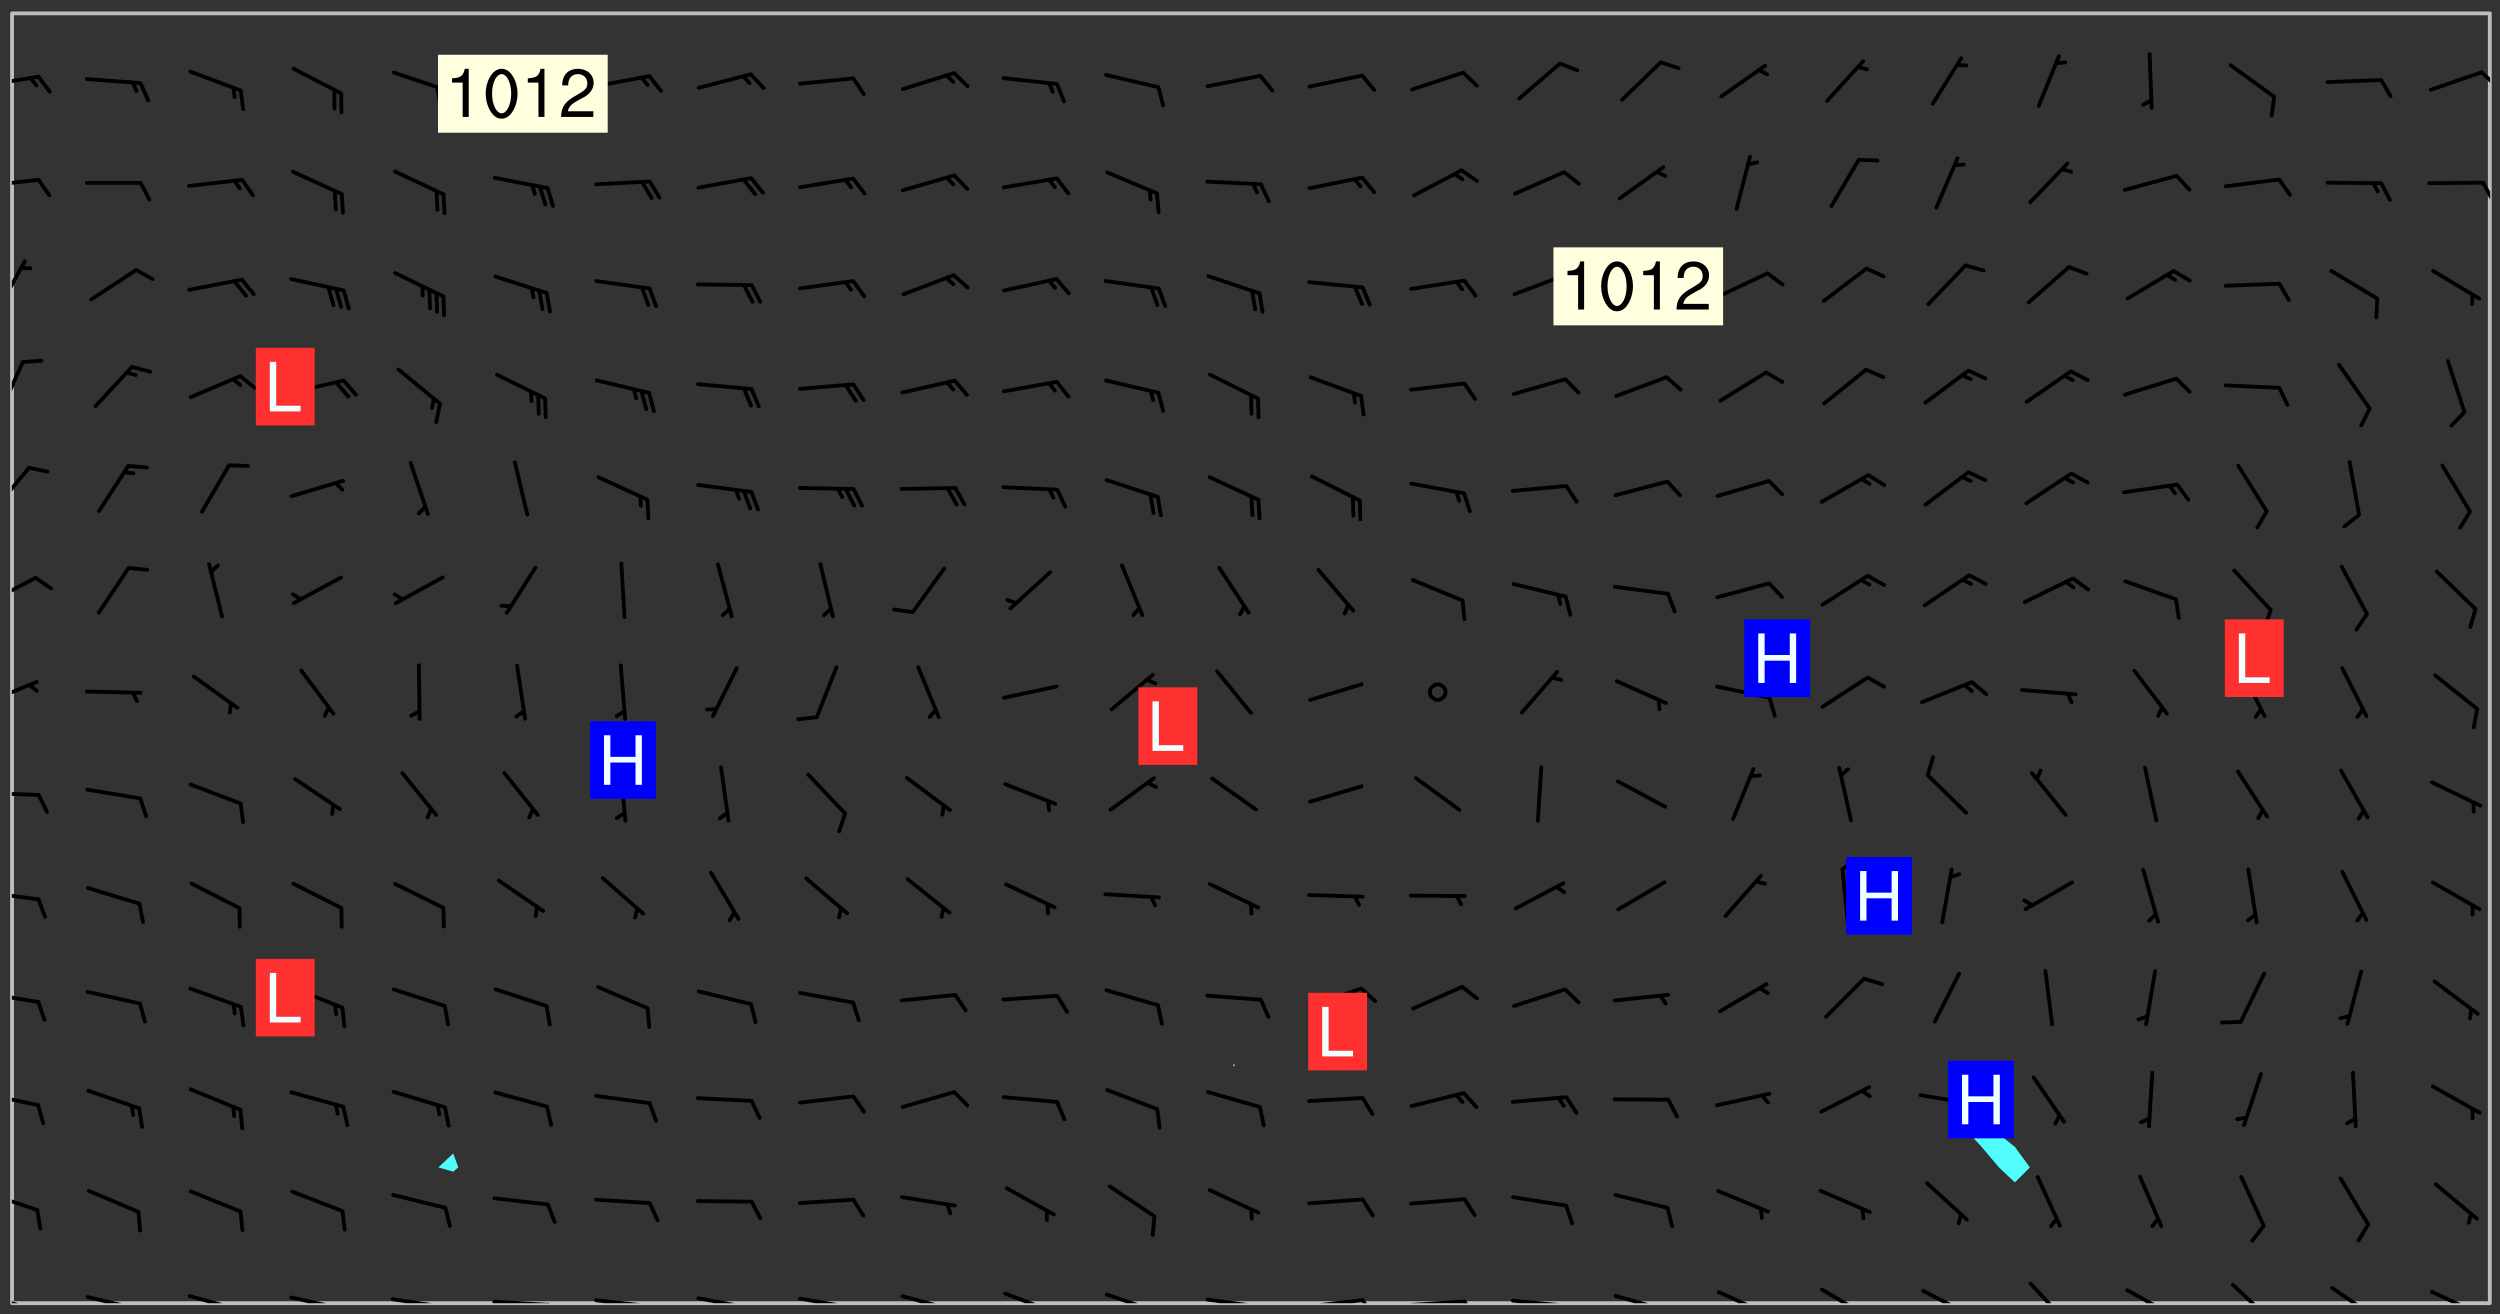 <svg xmlns="http://www.w3.org/2000/svg" role="img" xmlns:xlink="http://www.w3.org/1999/xlink" viewBox="142.45 309.95 326.84 171.84"><rect x="142.45" y="309.95" width="326.84" height="171.84" fill="#333333" stroke="none"/><defs><clipPath id="clip2"><path d="M 144 311.672 L 145 311.672 L 145 480.328 L 144 480.328 Z M 144 311.672"/></clipPath><clipPath id="clip3"><path d="M 144 311.672 L 468 311.672 L 468 480.328 L 144 480.328 Z M 144 311.672"/></clipPath><clipPath id="clip4"><path d="M 467 311.672 L 468 311.672 L 468 480.328 L 467 480.328 Z M 467 311.672"/></clipPath><clipPath id="clip5"><path d="M 144 479 L 148 479 L 148 480.328 L 144 480.328 Z M 144 479"/></clipPath><clipPath id="clip6"><path d="M 146 480 L 147 480 L 147 480.328 L 146 480.328 Z M 146 480"/></clipPath><clipPath id="clip7"><path d="M 153 479 L 161 479 L 161 480.328 L 153 480.328 Z M 153 479"/></clipPath><clipPath id="clip8"><path d="M 159 480 L 161 480 L 161 480.328 L 159 480.328 Z M 159 480"/></clipPath><clipPath id="clip9"><path d="M 166 479 L 175 479 L 175 480.328 L 166 480.328 Z M 166 479"/></clipPath><clipPath id="clip10"><path d="M 180 479 L 188 479 L 188 480.328 L 180 480.328 Z M 180 479"/></clipPath><clipPath id="clip11"><path d="M 187 480 L 189 480 L 189 480.328 L 187 480.328 Z M 187 480"/></clipPath><clipPath id="clip12"><path d="M 193 479 L 201 479 L 201 480.328 L 193 480.328 Z M 193 479"/></clipPath><clipPath id="clip13"><path d="M 200 480 L 202 480 L 202 480.328 L 200 480.328 Z M 200 480"/></clipPath><clipPath id="clip14"><path d="M 206 479 L 215 479 L 215 480.328 L 206 480.328 Z M 206 479"/></clipPath><clipPath id="clip15"><path d="M 213 480 L 216 480 L 216 480.328 L 213 480.328 Z M 213 480"/></clipPath><clipPath id="clip16"><path d="M 220 479 L 228 479 L 228 480.328 L 220 480.328 Z M 220 479"/></clipPath><clipPath id="clip17"><path d="M 227 480 L 229 480 L 229 480.328 L 227 480.328 Z M 227 480"/></clipPath><clipPath id="clip18"><path d="M 233 479 L 241 479 L 241 480.328 L 233 480.328 Z M 233 479"/></clipPath><clipPath id="clip19"><path d="M 240 480 L 242 480 L 242 480.328 L 240 480.328 Z M 240 480"/></clipPath><clipPath id="clip20"><path d="M 246 479 L 255 479 L 255 480.328 L 246 480.328 Z M 246 479"/></clipPath><clipPath id="clip21"><path d="M 252 480 L 254 480 L 254 480.328 L 252 480.328 Z M 252 480"/></clipPath><clipPath id="clip22"><path d="M 260 479 L 268 479 L 268 480.328 L 260 480.328 Z M 260 479"/></clipPath><clipPath id="clip23"><path d="M 265 480 L 267 480 L 267 480.328 L 265 480.328 Z M 265 480"/></clipPath><clipPath id="clip24"><path d="M 273 478 L 281 478 L 281 480.328 L 273 480.328 Z M 273 478"/></clipPath><clipPath id="clip25"><path d="M 279 480 L 280 480 L 280 480.328 L 279 480.328 Z M 279 480"/></clipPath><clipPath id="clip26"><path d="M 286 478 L 295 478 L 295 480.328 L 286 480.328 Z M 286 478"/></clipPath><clipPath id="clip27"><path d="M 292 480 L 294 480 L 294 480.328 L 292 480.328 Z M 292 480"/></clipPath><clipPath id="clip28"><path d="M 300 479 L 308 479 L 308 480.328 L 300 480.328 Z M 300 479"/></clipPath><clipPath id="clip29"><path d="M 306 480 L 307 480 L 307 480.328 L 306 480.328 Z M 306 480"/></clipPath><clipPath id="clip30"><path d="M 313 479 L 321 479 L 321 480.328 L 313 480.328 Z M 313 479"/></clipPath><clipPath id="clip31"><path d="M 320 479 L 323 479 L 323 480.328 L 320 480.328 Z M 320 479"/></clipPath><clipPath id="clip32"><path d="M 326 479 L 335 479 L 335 480.328 L 326 480.328 Z M 326 479"/></clipPath><clipPath id="clip33"><path d="M 333 479 L 336 479 L 336 480.328 L 333 480.328 Z M 333 479"/></clipPath><clipPath id="clip34"><path d="M 339 479 L 348 479 L 348 480.328 L 339 480.328 Z M 339 479"/></clipPath><clipPath id="clip35"><path d="M 346 480 L 349 480 L 349 480.328 L 346 480.328 Z M 346 480"/></clipPath><clipPath id="clip36"><path d="M 353 479 L 361 479 L 361 480.328 L 353 480.328 Z M 353 479"/></clipPath><clipPath id="clip37"><path d="M 366 478 L 374 478 L 374 480.328 L 366 480.328 Z M 366 478"/></clipPath><clipPath id="clip38"><path d="M 380 478 L 387 478 L 387 480.328 L 380 480.328 Z M 380 478"/></clipPath><clipPath id="clip39"><path d="M 393 478 L 401 478 L 401 480.328 L 393 480.328 Z M 393 478"/></clipPath><clipPath id="clip40"><path d="M 407 477 L 413 477 L 413 480.328 L 407 480.328 Z M 407 477"/></clipPath><clipPath id="clip41"><path d="M 420 478 L 427 478 L 427 480.328 L 420 480.328 Z M 420 478"/></clipPath><clipPath id="clip42"><path d="M 434 477 L 440 477 L 440 480.328 L 434 480.328 Z M 434 477"/></clipPath><clipPath id="clip43"><path d="M 447 478 L 454 478 L 454 480.328 L 447 480.328 Z M 447 478"/></clipPath><clipPath id="clip44"><path d="M 460 478 L 467 478 L 467 480.328 L 460 480.328 Z M 460 478"/></clipPath><clipPath id="clip45"><path d="M 144 465 L 148 465 L 148 469 L 144 469 Z M 144 465"/></clipPath><clipPath id="clip46"><path d="M 144 452 L 148 452 L 148 455 L 144 455 Z M 144 452"/></clipPath><clipPath id="clip47"><path d="M 144 439 L 148 439 L 148 442 L 144 442 Z M 144 439"/></clipPath><clipPath id="clip48"><path d="M 144 426 L 148 426 L 148 428 L 144 428 Z M 144 426"/></clipPath><clipPath id="clip49"><path d="M 144 413 L 148 413 L 148 415 L 144 415 Z M 144 413"/></clipPath><clipPath id="clip50"><path d="M 144 398 L 148 398 L 148 403 L 144 403 Z M 144 398"/></clipPath><clipPath id="clip51"><path d="M 144 385 L 148 385 L 148 389 L 144 389 Z M 144 385"/></clipPath><clipPath id="clip52"><path d="M 144 370 L 147 370 L 147 377 L 144 377 Z M 144 370"/></clipPath><clipPath id="clip53"><path d="M 144 357 L 146 357 L 146 364 L 144 364 Z M 144 357"/></clipPath><clipPath id="clip54"><path d="M 144 343 L 146 343 L 146 351 L 144 351 Z M 144 343"/></clipPath><clipPath id="clip55"><path d="M 144 333 L 148 333 L 148 335 L 144 335 Z M 144 333"/></clipPath><clipPath id="clip56"><path d="M 466 333 L 468 333 L 468 337 L 466 337 Z M 466 333"/></clipPath><clipPath id="clip57"><path d="M 144 319 L 148 319 L 148 322 L 144 322 Z M 144 319"/></clipPath><clipPath id="clip58"><path d="M 466 319 L 468 319 L 468 322 L 466 322 Z M 466 319"/></clipPath><g id="surface552" clip-path="url(#clip1)"><path fill="#fff" fill-opacity="0" fill-rule="evenodd" d="M 0 0 L 1000 0 L 1000 1000 L 0 1000 Z M 0 0"/><path fill="#d3d3d3" fill-opacity="0" fill-rule="evenodd" d="M162.152 355.867L161.918 356.16 161.977 356.395 162.094 356.566 162.27 356.801 162.562 357.148 162.676 357.207 162.793 357.035 162.852 356.801 163.027 356.625 163.492 356.449 164.191 356.449 164.426 356.742 164.715 357.559 164.773 357.734 164.949 357.965 165.301 358.199 166 358.898 166.172 359.074 166.406 359.422 166.641 359.832 166.93 360.414 167.34 360.879 167.57 361.113 167.805 361.289 167.922 361.52 168.098 361.812 168.27 362.977 168.27 363.211 168.328 363.5 168.387 363.617 168.504 363.734 168.852 364.145 168.969 364.316 169.145 364.492 169.32 364.727 169.438 364.898 169.609 365.25 169.668 365.484 169.902 365.891 170.137 365.832 169.961 366.008 169.902 366.938 169.32 366.938 169.086 366.824 168.738 366.938 168.621 367.055 168.562 367.348 168.504 367.523 168.387 367.695 167.922 367.988 167.863 368.223 167.805 368.336 167.805 368.98 167.863 369.152 167.863 369.562 167.922 369.621 167.922 370.027 167.98 370.434 168.098 370.609 168.156 370.668 168.387 371.309 168.328 371.602 168.328 372.301 168.27 372.883 168.27 373.117 168.211 373.348 168.156 373.699 168.156 375.621 168.211 375.738 168.637 375.738 168.27 375.855 168.246 376.207 169.137 377.375 170.879 377.914 172.219 378.273 172.219 378.812 172.309 379.621 172.844 380.336 174.363 380.605 175.254 380.52 175.344 381.684 175.879 381.863 177.039 381.684 179.094 380.699 180.254 380.336 182.133 380.16 183.828 379.98 183.648 380.699 182.133 380.785 180.883 380.875 180.078 381.145 179.004 381.953 179.273 382.672 179.809 383.57 179.629 384.195 179.363 385.004 179.629 386.082 180.254 386.98 181.059 387.16 182.309 386.98 182.043 387.703 182.141 388.207 182.195 388.5 182.195 388.672 182.254 388.965 182.254 389.371 182.43 389.488 182.781 389.605 183.188 389.605 183.48 389.43 183.594 389.312 183.652 389.195 183.77 388.965 183.828 388.789 184.18 388.324 184.41 388.148 184.586 388.09 184.762 388.148 184.82 388.324 184.938 389.312 184.992 389.781 185.051 389.953 185.168 390.188 185.344 390.246 186.16 390.305 186.449 390.305 186.566 390.539 186.625 390.945 186.684 391.297 186.684 392.402 186.801 392.695 186.918 393.043 187.207 393.742 187.383 394.094 187.965 394.848 188.316 395.023 188.488 395.082 188.957 395.316 189.598 395.781 189.945 396.016 190.238 396.191 190.531 396.246 190.762 396.309 191.578 396.656 191.871 396.832 191.984 397.004 192.336 397.355 192.453 397.531 192.977 398.172 192.977 398.461 193.035 398.812 193.035 399.16 193.094 399.512 193.152 399.801 193.27 399.859 193.441 399.918 193.617 399.918 194.199 400.152 194.375 400.27 194.551 400.559 194.727 400.793 194.84 401.027 195.133 401.258 195.25 401.375 195.25 401.785 195.309 401.84 195.598 402.074 195.832 402.191 195.891 402.309 196.008 402.48 196.066 402.598 196.297 402.832 196.355 403.008 196.59 403.066 196.707 403.125 196.59 403.238 196.531 403.355 196.531 403.473 196.414 403.766 196.297 404.055 196.297 404.637 196.473 404.754 196.59 404.812 196.648 404.93 196.766 405.047 196.879 405.105 197.055 405.453 197.113 405.805 197.172 406.211 197.172 406.387 197.113 406.562 196.996 407.262 196.996 407.434 197.113 407.609 197.406 407.902 197.812 407.902 197.988 408.02 198.105 408.191 198.223 408.484 198.223 408.719 197.695 408.719 197.465 408.484 197.23 408.484 197.055 408.543 196.996 409.242 197.055 409.59 197.172 409.766 197.348 410.176 197.465 410.406 197.754 410.875 197.93 410.93 198.453 410.93 198.688 410.988 199.445 411.629 199.504 411.922 199.504 412.156 199.562 412.215 199.793 412.562 199.793 412.914 199.676 413.086 199.676 413.379 199.969 413.668 200.262 413.844 200.434 413.902 200.727 414.078 201.02 414.195 201.602 414.602 201.891 414.836 202.184 415.012 202.402 415.172 202.418 415.184 202.648 415.359 203.289 415.883 203.465 416.117 203.582 416.293 203.758 416.469 203.871 416.641 203.871 417.281 203.988 417.457 204.457 417.574 205.039 417.691 205.273 417.75 205.504 417.863 205.797 417.98 205.91 418.039 206.496 418.391 206.785 418.562 206.961 418.625 207.137 418.68 207.312 418.738 208.012 419.09 208.301 419.266 208.535 419.32 208.824 419.496 209.059 419.613 209.699 420.02 209.992 420.137 210.164 420.195 210.398 420.254 210.809 420.312 211.039 420.371 211.273 420.488 211.332 420.66 210.922 420.836 211.391 420.895 211.449 421.188 211.562 421.422 211.738 421.477 211.973 421.535 212.148 421.594 212.555 421.711 213.195 421.945 213.312 422.117 213.371 422.352 213.371 422.527 213.312 422.645 213.254 423.051 213.488 423.285 213.605 423.344 213.953 423.461 214.594 423.691 214.77 423.809 215.059 423.926 215.234 424.102 215.469 424.566 216.051 425.672 216.227 425.848 216.574 426.023 216.75 426.141 217.102 426.258 218.148 426.781 218.383 426.84 218.848 426.953 219.141 427.012 219.605 427.188 220.363 427.77 220.598 428.004 220.945 428.469 221.121 428.645 221.41 428.879 222.227 429.578 222.52 429.754 222.809 430.043 223.102 430.219 223.395 430.508 224.09 431.148 224.266 431.324 224.559 431.559 224.848 431.793 225.316 432.082 225.957 432.664 226.305 432.898 226.539 433.191 226.887 433.539 227.238 434.004 228.172 434.996 228.52 435.402 228.637 435.578 228.871 435.637 228.984 435.754 229.629 435.93 229.859 436.043 230.094 436.102 230.387 436.277 230.617 436.395 231.551 437.094 231.957 437.5 232.191 437.676 232.598 437.852 232.832 437.969 233.648 438.316 233.996 438.551 234.23 438.668 234.523 438.957 234.754 439.074 235.512 439.426 235.863 439.598 236.094 439.656 236.387 439.773 236.621 439.832 237.492 440.008 238.309 440.008 238.777 440.238 238.949 440.297 239.824 440.996 240.289 441.113 240.582 441.172 240.758 441.23 240.988 441.289 241.457 441.348 241.805 441.406 242.156 441.465 242.562 441.523 242.855 441.523 243.027 441.582 243.027 441.812 243.203 441.988 243.496 441.988 243.844 442.047 244.195 442.105 244.895 442.223 245.535 442.223 246 441.988 246.293 441.812 246.465 441.695 246.875 441.523 247.164 441.348 248.098 440.883 248.566 440.59 249.09 440.297 249.555 440.125 250.02 439.949 251.07 439.484 251.359 439.367 251.77 439.25 252.059 439.133 252.586 438.957 254.102 438.258 254.684 437.91 254.973 437.852 255.266 437.793 255.613 437.676 256.488 437.445 256.84 437.328 256.953 437.328 257.188 437.27 258.062 437.035 258.297 436.977 259.109 436.977 259.461 436.918 260.277 436.801 260.449 436.742 260.801 436.688 261.094 436.629 261.324 436.57 262.141 436.395 262.316 436.336 262.664 436.336 262.898 436.277 263.363 436.16 264.121 435.988 264.355 435.93 264.703 435.93 265.113 435.812 265.402 435.754 266.688 435.695 266.977 435.695 267.387 435.637 267.617 435.578 267.793 435.578 268.668 435.461 269.074 435.461 269.484 435.344 269.832 435.344 270.184 435.23 271.055 435.172 272.805 435.172 273.852 435.461 274.262 435.578 274.551 435.695 274.902 435.812 275.191 435.93 276.242 436.102 276.531 436.16 276.824 436.16 277.117 436.219 277.289 436.277 277.699 436.336 277.871 436.395 277.988 436.453 278.105 436.453 278.223 436.512 278.574 436.57 278.688 436.57 279.098 436.637 281.02 437.031 282.945 437.426 284.465 437.875 286.16 438.594 288.305 439.398 289.91 438.68 291.34 437.875 292.5 436.797 293.75 436.348 296.785 435.629 298.66 435.27 300.805 433.922 303.039 432.668 305.539 431.41 307.234 430.961 309.02 430.781 310.18 430.512 310.805 431.051 312.145 430.781 312.859 429.793 313.844 428.449 314.289 428.27 315.094 427.91 316.969 427.371 318.754 426.922 320.004 426.652 321.164 426.562 322.863 426.473 324.824 426.203 326.074 426.113 326.613 426.113 327.238 426.023 328.129 426.023 330.273 425.844 332.684 425.664 335.273 425.574 336.969 425.754 338.578 425.844 340.008 426.203 341.168 426.922 343.043 427.91 344.203 429.438 344.469 430.152 345.098 430.242 345.453 431.141 345.988 431.68 346.523 433.207 347.598 433.566 348.133 433.566 347.328 434.102 347.418 435.809 348.133 438.504 349.023 439.309 349.918 440.297 350.633 441.555 352.418 442.094 353.938 441.914 354.293 443.258 355.902 442.453 356.883 441.914 357.152 442.184 357.469 441.969 357.688 441.824 358.488 442.273 358.938 441.914 359.293 441.914 359.828 441.645 360.367 440.926 360.902 440.656 361.527 439.668 362.688 440.117 363.527 440.488 364.922 441.105 366.617 440.926 368.223 440.926 370.008 441.016 370.188 439.309 370.723 437.965 371.527 438.234 372.02 439.082 372.422 439.488 372.332 440.027 372.332 440.387 373.047 440.836 373.758 440.566 375.188 440.566 375.547 441.555 375.992 442.812 376.707 444.156 377.957 444.785 379.652 445.414 380.367 445.234 380.547 444.695 381.527 444.605 381.977 444.965 382.062 446.223 381.797 446.852 381.262 447.031 381.262 447.57 381.977 448.555 382.242 449.094 383.227 450.082 384.027 451.16 383.762 451.52 383.672 452.418 383.047 454.75 382.691 456.816 382.602 458.609 382.422 459.328 382.332 459.867 382.332 461.305 381.352 463.188 380.992 464.895 380.457 465.793 379.652 466.961 379.387 467.5 381.441 468.754 381.527 469.113 381.172 469.652 381.082 469.473 381.082 470.281 381.172 471.719 380.727 472.434 379.652 472.527 379.387 473.242 379.922 474.141 380.727 474.859 381.887 475.668 383.227 475.938 383.672 476.297 383.316 476.746 381.527 476.656 380.277 476.207 379.562 475.488 378.938 475.398 378.762 478.988 378.574 480.297 467.934 480.297 467.934 311.703 412.664 311.703 412.664 360.785 413.426 360.91 416.715 361.453 418.738 364.289 418.738 367.043 421.09 367.375 423.438 367.707 427.488 367.707 426.109 371.867 424.086 372.574 422.062 373.277 421.52 373.621 418.926 375.238 418.738 375.355 416.715 373.277 415.984 370.535 413.312 368.457 411.938 364.957 411.871 364.875 409.914 362.203 412.664 360.785 412.664 311.703 294.422 311.703 294.422 403.117 294.539 403.148 294.672 403.16 294.746 403.234 294.852 403.281 294.941 403.34 295.027 403.398 295.117 403.457 295.414 403.754 295.473 403.844 295.504 403.961 295.531 404.078 295.547 404.215 295.516 404.332 295.457 404.422 295.398 404.508 295.355 404.613 295.309 404.715 295.281 404.836 295.281 404.98 295.457 405.25 295.605 405.398 295.68 405.484 295.754 405.559 295.797 405.664 295.859 405.754 295.918 405.84 295.961 405.945 296.02 406.035 296.066 406.137 296.109 406.242 296.168 406.328 296.285 406.508 296.359 406.582 296.422 406.668 296.48 406.758 296.523 406.863 296.582 406.953 296.641 407.039 296.703 407.129 296.762 407.219 296.805 407.32 296.922 407.5 296.996 407.574 297.055 407.66 297.129 407.734 297.219 407.793 297.324 407.84 297.473 407.84 297.605 407.824 297.738 407.84 297.84 407.793 297.914 407.719 297.961 407.617 297.945 407.484 297.945 407.336 297.898 407.23 297.871 407.113 297.824 407.012 297.797 406.891 297.754 406.789 297.691 406.699 297.648 406.598 297.605 406.492 297.574 406.375 297.559 406.242 297.547 406.105 297.633 406.047 297.691 405.961 297.812 405.93 297.855 406.035 297.871 406.168 297.871 406.285 297.93 406.387 297.988 406.477 298.078 406.535 298.227 406.684 298.285 406.773 298.328 406.879 298.316 406.98 298.402 407.039 298.508 407.086 298.594 407.145 298.684 407.203 298.758 407.277 298.641 407.305 298.535 407.352 298.449 407.41 298.375 407.484 298.316 407.574 298.254 407.66 298.227 407.781 298.18 407.883 298.137 407.988 298.105 408.105 298.094 408.238 298.078 408.371 298.078 408.52 298.105 408.637 298.152 408.742 298.195 408.844 298.254 408.934 298.328 409.008 298.418 409.066 298.492 409.141 298.582 409.199 298.641 409.289 298.684 409.395 298.73 409.496 298.848 409.527 298.98 409.543 299.129 409.543 299.246 409.512 299.352 409.555 299.395 409.66 299.441 409.762 299.469 409.883 299.5 410 299.527 410.117 299.559 410.238 299.586 410.355 299.691 410.398 299.793 410.445 299.926 410.43 300.074 410.578 300.137 410.664 300.211 410.738 300.281 410.812 300.371 410.875 300.477 410.918 300.578 410.961 300.695 410.992 300.832 411.008 300.949 410.977 301.023 410.902 301.051 410.785 301.039 410.652 301.008 410.531 300.98 410.414 301.023 410.309 301.141 410.309 301.23 410.371 301.348 410.398 301.496 410.398 301.629 410.414 301.777 410.414 301.91 410.43 302.043 410.414 302.191 410.414 302.324 410.398 302.457 410.387 302.594 410.398 302.711 410.371 302.844 410.355 303.035 410.297 302.977 410.473 302.961 410.605 302.934 410.727 302.918 410.859 302.859 410.945 302.727 410.961 302.621 411.008 302.516 411.051 302.398 411.082 302.281 411.109 302.016 411.141 301.867 411.141 301.734 411.156 301.66 411.23 301.719 411.316 301.867 411.465 301.984 411.645 302.059 411.715 302.148 411.777 302.238 411.836 302.324 411.895 302.414 411.953 302.516 411.996 302.621 412.059 302.727 412.102 302.812 412.16 302.918 412.207 303.02 412.25 303.199 412.367 303.258 412.457 303.215 412.559 303.168 412.664 303.184 412.797 303.406 413.02 303.465 413.109 303.508 413.211 303.539 413.332 303.582 413.434 303.598 413.566 303.629 413.684 303.641 413.82 303.672 413.938 303.82 414.086 303.922 414.129 304.027 414.172 304.145 414.203 304.277 414.219 304.414 414.234 304.531 414.234 304.648 414.203 304.738 414.145 304.781 414.039 304.828 413.938 304.871 413.832 304.902 413.715 304.914 413.582 304.914 413.434 304.902 413.301 304.887 413.168 304.855 413.051 304.812 412.945 304.766 412.84 304.723 412.738 304.68 412.633 304.664 412.5 304.68 412.367 304.707 412.25 304.738 412.133 304.766 412.012 304.812 411.91 304.902 411.852 304.988 411.789 305.062 411.715 305.152 411.656 305.375 411.434 305.434 411.348 305.508 411.273 305.625 411.094 305.684 411.008 305.684 410.859 305.609 410.785 305.508 410.738 305.402 410.695 305.301 410.652 305.242 410.562 305.195 410.457 305.168 410.34 305.258 410.281 305.375 410.25 305.477 410.207 305.656 410.09 305.805 409.941 305.816 409.809 305.805 409.703 305.715 409.645 305.582 409.66 305.434 409.66 305.301 409.676 305.168 409.66 305.047 409.629 304.961 409.57 304.887 409.496 304.828 409.406 304.766 409.32 304.648 409.141 304.59 409.055 304.621 408.934 304.707 408.875 304.828 408.844 304.887 408.758 304.887 408.637 304.855 408.52 304.797 408.43 304.738 408.344 304.691 408.238 304.664 408.121 304.648 407.988 304.707 407.898 304.781 407.824 304.871 407.766 304.988 407.586 305.062 407.512 305.121 407.426 305.27 407.277 305.391 407.246 305.523 407.23 305.656 407.246 305.73 407.32 305.773 407.426 305.789 407.559 305.758 407.676 305.641 407.707 305.508 407.719 305.359 407.867 305.316 407.973 305.27 408.074 305.242 408.195 305.211 408.312 305.211 408.461 305.242 408.578 305.285 408.684 305.344 408.773 305.418 408.844 305.492 408.918 305.609 408.949 305.73 408.977 305.848 408.949 305.98 408.934 306.098 408.934 306.188 408.992 306.262 409.066 306.309 409.172 306.367 409.258 306.469 409.305 306.602 409.32 306.707 409.363 306.793 409.422 306.781 409.527 306.707 409.602 306.527 409.719 306.469 409.809 306.379 409.867 306.309 409.941 306.234 410.016 306.172 410.105 306.145 410.223 306.129 410.355 306.145 410.488 306.129 410.621 306.129 410.77 306.145 410.902 306.172 411.02 306.203 411.141 306.277 411.215 306.367 411.273 306.453 411.332 306.543 411.391 306.66 411.422 306.66 411.508 306.559 411.555 306.469 411.613 306.203 411.645 306.086 411.672 305.938 411.672 305.832 411.715 305.73 411.762 305.672 411.852 305.609 412.086 305.598 412.219 305.566 412.34 305.551 412.473 305.551 412.766 305.539 412.898 305.551 413.035 305.566 413.168 305.699 413.184 305.832 413.195 305.953 413.227 306.039 413.285 306.113 413.359 306.16 413.465 306.203 413.566 306.219 413.699 306.219 414.145 306.203 414.277 306.203 414.723 306.234 414.988 306.262 415.105 306.277 415.238 306.309 415.355 306.395 415.566 306.426 415.832 306.426 415.98 306.395 416.098 306.367 416.215 306.336 416.336 306.309 416.453 306.277 416.57 306.246 416.691 306.234 416.824 306.219 416.957 306.309 417.016 306.426 416.984 306.527 417 306.574 417.105 306.543 417.371 306.543 417.812 306.5 417.918 306.453 418.023 306.41 418.125 306.367 418.23 306.309 418.316 306.277 418.438 306.234 418.555 306.203 418.672 306.188 418.805 306.203 418.938 306.262 419.027 306.367 419.074 306.453 419.133 306.512 419.219 306.5 419.355 306.469 419.473 306.426 419.574 306.426 420.02 306.41 420.152 306.41 420.301 306.379 420.418 306.336 420.523 306.309 420.641 306.262 420.746 306.219 420.848 306.188 420.969 306.16 421.086 306.129 421.219 306.098 421.336 306.07 421.453 306.027 421.559 305.996 421.676 305.965 421.797 305.953 421.93 305.938 422.062 305.938 422.359 305.965 422.477 305.965 422.625 306.012 423.023 306.039 423.141 306.098 423.23 306.219 423.262 306.367 423.262 306.5 423.246 306.559 423.336 306.559 423.453 306.5 423.543 306.41 423.602 306.309 423.645 306.203 423.691 306.113 423.75 306.027 423.809 305.891 423.824 305.773 423.793 305.641 423.777 305.539 423.824 305.477 423.91 305.465 424.047 305.449 424.18 305.418 424.297 305.391 424.414 305.375 424.547 305.344 424.668 305.344 424.965 305.359 425.098 305.391 425.215 305.391 425.363 305.402 425.496 305.402 425.645 305.375 425.762 305.328 425.863 305.301 425.984 305.27 426.102 305.211 426.191 305.137 426.266 305.035 426.309 304.93 426.355 304.812 426.383 304.691 426.414 304.59 426.367 304.648 426.281 304.754 426.234 304.781 426.117 304.812 426 304.84 425.879 304.871 425.762 304.871 425.613 304.887 425.48 304.855 425.363 304.812 425.258 304.707 425.273 304.633 425.348 304.531 425.391 304.441 425.453 304.367 425.527 304.324 425.629 304.309 425.762 304.277 425.879 304.25 426 304.219 426.117 304.191 426.234 304.16 426.355 304.133 426.473 304.102 426.59 304.059 426.695 303.969 426.754 303.879 426.754 303.762 426.723 303.73 426.637 303.746 426.5 303.715 426.383 303.715 426.234 303.703 426.102 303.703 425.953 303.641 425.719 303.613 425.598 303.57 425.496 303.523 425.391 303.465 425.305 303.406 425.215 303.363 425.109 303.301 425.023 303.152 424.875 303.082 424.801 302.977 424.754 302.871 424.711 302.77 424.668 302.473 424.371 302.383 424.297 302.297 424.238 302.191 424.195 302.102 424.133 302.016 424.074 301.91 424.031 301.82 423.973 301.734 423.91 301.66 423.84 301.555 423.793 301.469 423.734 301.363 423.691 301.273 423.629 301.172 423.586 301.066 423.543 300.98 423.484 300.875 423.438 300.77 423.395 300.668 423.348 300.578 423.289 300.477 423.246 300.371 423.203 300.281 423.141 300.164 423.113 300.031 423.098 299.898 423.113 299.75 423.113 299.617 423.129 299.5 423.098 299.41 423.039 299.336 422.965 299.246 422.906 299.145 422.859 298.996 422.859 298.875 422.832 298.773 422.789 298.699 422.715 298.582 422.535 298.492 422.477 298.391 422.434 298.301 422.371 298.195 422.328 298.105 422.27 298.02 422.211 297.914 422.164 297.855 422.078 297.797 421.988 297.754 421.883 297.707 421.781 297.633 421.707 297.547 421.648 297.473 421.574 297.383 421.516 297.16 421.293 297.117 421.188 297.086 420.922 297.191 420.879 297.336 420.879 297.441 420.922 297.516 420.996 297.605 421.055 297.691 421.113 297.797 421.16 297.887 421.219 298.035 421.367 298.105 421.441 298.254 421.59 298.316 421.676 298.391 421.75 298.477 421.809 298.551 421.883 298.641 421.945 298.73 422.004 298.816 422.062 299.086 422.238 299.188 422.285 299.293 422.328 299.395 422.371 299.441 422.297 299.5 422.211 299.574 422.137 299.645 422.062 299.75 422.105 299.824 422.18 299.883 422.27 299.926 422.371 299.973 422.477 300.016 422.582 300.137 422.609 300.254 422.582 300.328 422.492 300.371 422.387 300.43 422.297 300.504 422.223 300.609 422.18 300.727 422.152 300.859 422.164 300.949 422.223 301.098 422.371 301.156 422.461 301.199 422.566 301.246 422.668 301.289 422.773 301.332 422.875 301.438 422.922 301.543 422.965 301.676 422.98 301.762 422.922 301.82 422.832 301.895 422.758 302 422.715 302.117 422.742 302.223 422.789 302.324 422.832 302.43 422.875 302.531 422.922 302.711 423.039 302.711 423.156 302.695 423.289 302.711 423.422 302.727 423.559 302.785 423.645 302.887 423.691 303.008 423.719 303.125 423.75 303.273 423.75 303.391 423.719 303.449 423.629 303.629 423.512 303.688 423.422 303.762 423.348 303.82 423.262 303.938 423.082 304.117 422.965 304.234 422.996 304.324 423.055 304.367 423.129 304.352 423.262 304.352 423.379 304.441 423.438 304.59 423.438 304.723 423.422 304.855 423.41 305.121 423.379 305.227 423.336 305.344 423.305 305.465 423.277 305.539 423.203 305.609 423.129 305.672 423.039 305.656 422.934 305.609 422.832 305.508 422.789 305.402 422.773 305.285 422.801 305.02 422.832 304.871 422.832 304.797 422.758 304.707 422.699 304.59 422.668 304.473 422.641 304.34 422.625 304.191 422.625 304.059 422.641 303.762 422.641 303.656 422.594 303.508 422.445 303.465 422.344 303.406 422.254 303.629 422.031 303.715 421.973 303.82 421.93 303.938 421.898 304.07 421.883 304.203 421.898 304.34 421.914 304.441 421.957 304.574 421.945 304.664 421.883 304.766 421.84 304.828 421.75 304.781 421.648 304.691 421.59 304.574 421.559 304.473 421.516 304.414 421.426 304.352 421.336 304.352 421.219 304.367 421.086 304.473 421.039 304.547 420.969 304.547 420.848 304.457 420.789 304.426 420.672 304.516 420.613 304.59 420.539 304.633 420.434 304.691 420.344 304.738 420.242 304.754 420.109 304.754 419.961 304.707 419.855 304.664 419.754 304.574 419.695 304.441 419.68 304.34 419.637 304.203 419.621 304.086 419.59 303.641 419.59 303.508 419.574 303.375 419.562 303.242 419.547 303.125 419.516 302.977 419.516 302.844 419.5 302.711 419.488 302.445 419.457 302.324 419.414 302.238 419.355 302.164 419.281 302.164 419.133 302.176 419 302.281 418.953 302.383 418.91 302.516 418.895 302.668 418.895 302.801 418.879 303.094 418.879 303.215 418.91 303.316 418.953 303.406 419.012 303.641 419.074 303.762 419.027 303.852 418.969 303.953 418.926 304.086 418.91 304.191 418.953 304.293 419 304.426 419.012 304.547 418.984 304.691 418.984 304.812 418.953 304.93 418.926 305.035 418.879 305.109 418.805 305.195 418.746 305.344 418.598 305.402 418.512 305.449 418.406 305.477 418.289 305.492 418.184 305.391 418.141 305.301 418.082 305.184 418.051 305.078 418.008 304.988 417.945 304.914 417.859 304.84 417.785 304.738 417.742 304.633 417.695 304.531 417.652 304.473 417.562 304.426 417.461 304.34 417.25 304.277 417.164 304.219 417.074 304.145 417 304.059 416.941 303.789 416.941 303.672 416.973 303.582 417.031 303.48 417.074 303.348 417.09 303.242 417.074 303.215 416.957 303.152 416.867 303.035 416.836 302.934 416.793 302.785 416.645 302.754 416.527 302.738 416.422 302.812 416.348 302.992 416.23 303.109 416.203 303.227 416.172 303.363 416.188 303.465 416.23 303.57 416.273 303.672 416.32 303.777 416.363 303.895 416.395 304.027 416.41 304.145 416.438 304.277 416.453 304.383 416.438 304.473 416.379 304.398 416.305 304.293 416.262 304.219 416.188 304.145 416.098 303.996 415.949 303.91 415.891 303.82 415.832 303.746 415.758 303.656 415.699 303.555 415.652 303.434 415.625 303.332 415.578 303.227 415.535 303.109 415.504 303.008 415.461 302.887 415.43 302.738 415.43 302.621 415.461 302.516 415.504 302.43 415.566 302.25 415.684 302.164 415.742 302.074 415.801 301.969 415.848 301.883 415.906 301.777 415.949 301.676 415.992 301.57 416.039 301.496 416.113 301.438 416.203 301.379 416.289 301.332 416.395 301.273 416.48 301.199 416.555 301.066 416.543 300.949 416.512 300.832 416.512 300.758 416.586 300.668 416.645 300.594 416.719 300.504 416.777 300.418 416.836 300.312 416.883 300.211 416.926 300.074 416.941 299.973 416.898 299.824 416.75 299.719 416.703 299.633 416.703 299.527 416.75 299.426 416.793 299.305 416.824 299.188 416.793 299.113 416.719 299.113 416.602 299.145 416.48 299.219 416.41 299.277 416.32 299.352 416.246 299.469 416.215 299.574 416.172 299.867 416.172 300 416.156 300.137 416.141 300.238 416.098 300.328 416.039 300.43 415.992 300.52 415.934 300.652 415.922 300.742 415.98 300.875 415.992 300.965 415.934 301.051 415.875 301.156 415.832 301.246 415.773 301.332 415.711 301.422 415.652 301.57 415.504 301.629 415.418 301.688 415.328 301.793 415.285 301.926 415.27 302.043 415.297 302.164 415.328 302.223 415.27 302.281 415.18 302.312 414.914 302.34 414.797 302.445 414.809 302.578 414.824 302.68 414.781 302.77 414.723 302.828 414.633 302.902 414.559 302.961 414.469 303.008 414.367 303.02 414.234 303.008 414.102 302.961 413.996 302.812 413.848 302.754 413.758 302.695 413.672 302.652 413.566 302.652 413.121 302.668 412.988 302.668 412.84 302.68 412.707 302.621 412.648 302.531 412.707 302.43 412.664 302.25 412.547 302.164 412.488 302.102 412.398 302.043 412.309 301.969 412.234 301.883 412.176 301.762 412.207 301.66 412.219 301.555 412.266 301.469 412.324 301.363 412.367 301.215 412.516 301.125 412.574 301.039 412.633 300.949 412.695 300.844 412.738 300.711 412.754 300.711 412.633 300.816 412.59 300.934 412.559 301.008 412.488 301.051 412.383 301.051 412.234 301.023 412.117 300.875 411.969 300.742 411.953 300.594 411.953 300.477 411.984 300.371 412.027 300.27 412.07 300.18 412.133 300.062 412.16 299.988 412.086 300 411.953 299.957 411.852 299.914 411.746 299.824 411.688 299.707 411.715 299.586 411.746 299.469 411.777 299.367 411.82 299.246 411.852 299.145 411.895 299.039 411.938 298.949 411.996 298.848 412.012 298.848 411.895 298.863 411.762 298.805 411.672 298.73 411.715 298.582 411.863 298.523 411.953 298.449 412.027 298.402 412.133 298.359 412.234 298.285 412.309 298.227 412.398 298.152 412.473 298.094 412.559 298.02 412.633 297.93 412.695 297.855 412.766 297.781 412.84 297.68 412.855 297.547 412.871 297.441 412.828 297.441 412.707 297.59 412.559 297.633 412.457 297.691 412.367 297.738 412.266 297.781 412.16 297.84 412.07 297.871 411.953 297.914 411.852 297.945 411.73 297.973 411.613 298.02 411.508 298.062 411.406 298.105 411.301 298.18 411.23 298.27 411.168 298.359 411.109 298.461 411.066 298.758 411.066 299.023 411.035 299.129 410.992 299.055 410.918 298.938 410.887 298.832 410.844 298.742 410.785 298.641 410.738 298.551 410.68 298.449 410.637 298.344 410.594 298.254 410.531 298.168 410.473 298.062 410.43 297.961 410.387 297.84 410.355 297.723 410.324 297.621 410.281 297.5 410.25 297.398 410.207 297.309 410.148 297.266 410.043 297.25 409.91 297.352 409.867 297.484 409.852 297.621 409.867 297.754 409.852 297.855 409.809 297.914 409.719 297.93 409.613 297.84 409.555 297.766 409.48 297.664 409.438 297.574 409.379 297.426 409.23 297.383 409.125 297.367 408.992 297.367 408.699 297.309 408.609 297.219 408.551 297.145 408.477 297.102 408.371 297.07 408.254 297.012 408.164 296.938 408.09 296.82 408.062 296.746 407.988 296.656 407.93 296.566 407.867 296.48 407.809 296.406 407.734 296.348 407.648 296.301 407.543 296.215 407.484 296.066 407.336 295.871 407.277 295.738 407.293 295.637 407.336 295.562 407.41 295.516 407.512 295.473 407.617 295.414 407.707 295.355 407.793 295.059 408.09 294.969 408.148 294.883 408.148 294.82 408.062 294.777 407.957 294.809 407.84 294.867 407.75 294.895 407.633 294.883 407.5 294.793 407.438 294.688 407.484 294.57 407.512 294.453 407.543 294.184 407.719 294.082 407.766 293.965 407.793 293.859 407.84 293.77 407.898 293.668 407.941 293.609 407.855 293.562 407.75 293.578 407.617 293.625 407.512 293.695 407.438 293.77 407.367 293.828 407.277 293.828 407.129 293.785 407.023 293.547 407.023 293.445 407.07 293.414 407.188 293.387 407.305 293.355 407.426 293.281 407.469 293.148 407.484 293.074 407.438 293.031 407.336 292.988 407.23 292.941 407.129 292.898 407.023 292.777 407.055 292.676 407.098 292.543 407.113 292.426 407.145 292.32 407.188 292.23 407.246 292.129 407.293 292.008 407.32 291.875 407.336 291.773 407.293 291.715 407.203 291.668 407.098 291.625 406.996 291.582 406.891 291.582 406.773 291.641 406.684 291.727 406.625 291.906 406.508 292.008 406.461 292.113 406.418 292.219 406.359 292.32 406.316 292.41 406.254 292.512 406.211 292.617 406.152 292.719 406.105 292.809 406.047 292.914 406.004 293.016 405.961 293.105 405.898 293.207 405.855 293.344 405.84 293.461 405.871 293.562 405.914 293.684 405.945 293.785 405.988 293.891 406.035 293.992 406.078 294.098 406.121 294.199 406.168 294.305 406.211 294.406 406.254 294.512 406.301 294.598 406.359 294.703 406.402 294.82 406.434 294.926 406.477 295.027 406.523 295.117 406.582 295.223 406.625 295.324 406.668 295.43 406.715 295.547 406.742 295.648 406.789 295.77 406.816 295.918 406.816 296.004 406.758 296.02 406.656 296.078 406.566 296.051 406.449 295.977 406.375 295.859 406.195 295.785 406.121 295.695 406.047 295.516 405.93 295.43 405.871 295.324 405.828 295.223 405.781 294.953 405.605 294.895 405.516 294.82 405.441 294.762 405.352 294.719 405.25 294.688 405.133 294.672 404.996 294.672 404.434 294.66 404.301 294.645 404.168 294.613 404.051 294.598 403.918 294.586 403.785 294.555 403.664 294.332 403.441 294.273 403.355 294.258 403.25 294.289 403.133 294.422 403.117 294.422 311.703 172.992 311.703 172.992 313.156 172.934 313.391 172.582 314.441 172.41 314.965 172.293 315.312 172.117 315.723 172 315.895 171.766 316.188 171.535 316.246 171.184 316.246 171.066 316.305 170.836 316.711 170.836 317.004 170.953 317.18 171.184 317.41 171.301 317.645 171.941 318.402 172.234 318.867 172.41 319.102 172.641 319.453 172.875 319.801 173.516 320.617 173.691 321.082 173.863 321.492 173.98 322.188 174.156 322.656 174.273 324.055 174.332 324.52 174.332 325.395 174.449 326.441 174.449 331.223 174.391 331.688 174.039 332.969 173.863 333.492 173.75 333.902 173.398 334.832 172.934 336 172.699 336.582 172.582 336.758 172.41 337.105 172.234 337.512 171.883 338.328 171.824 338.621 171.711 338.914 171.594 339.203 171.535 339.379 171.418 340.254 171.359 340.66 171.301 340.777 171.242 340.953 171.184 341.125 170.953 341.652 170.836 341.824 170.836 342.059 170.719 342.293 170.66 342.465 170.484 343.051 170.484 343.34 170.426 343.516 170.426 343.809 170.367 343.922 170.309 344.449 170.309 344.621 170.254 344.855 170.254 347.477 170.078 348.293 169.961 348.469 169.785 348.703 169.668 348.875 169.555 349.109 168.969 350.043 168.738 350.332 168.445 350.797 168.27 351.031 167.98 351.383 167.629 352.082 167.516 352.312 167.34 352.723 167.164 352.953 166.758 353.48 165.941 354.18 165.648 354.352 165.359 354.586 165.184 354.703 165.008 354.879 164.484 355.285 163.957 355.461 163.785 355.637 163.551 355.691 162.91 355.867 162.152 355.867M174.363 386.891L173.289 387.34 173.648 388.234 174.898 387.52 175.344 386.98 174.363 386.891"/><path fill="#d3d3d3" fill-opacity="0" fill-rule="evenodd" d="M201.508 416.598L200.613 416.598 201.062 417.227 202.043 417.586 202.848 417.496 203.293 416.508 203.117 416.598 202.402 416.242 201.508 416.598M356.129 475.668L356.07 475.145 356.07 474.852 356.184 474.559 356.242 474.328 356.711 473.859 356.824 473.859 356.941 473.746 357.059 473.688 357.234 473.688 357.469 473.629 357.816 473.629 358.051 473.688 358.168 473.746 358.398 473.918 358.457 474.094 358.574 474.676 358.574 474.969 358.457 475.145 358.285 475.434 358.109 475.609 357.582 476.133 357.352 476.367 357.234 476.426 357.059 476.426 356.941 476.367 356.535 476.074 356.359 475.957 356.242 475.898 356.184 475.785 356.129 475.668M362.77 464.711L362.711 464.539 362.711 463.43 362.77 463.258 362.945 463.199 363.117 463.141 363.293 463.141 363.527 463.082 363.645 463.141 363.703 463.84 363.645 464.012 363.527 464.188 363.41 464.246 363.176 464.77 363.062 464.828 362.828 464.828 362.77 464.711M372.383 450.32L372.266 450.145 372.266 449.445 372.559 448.57 372.676 448.398 372.852 448.047 372.965 447.816 373.082 447.523 373.434 446.766 373.551 446.535 373.723 446.301 373.898 446.301 374.016 446.242 374.656 446.242 374.773 446.301 375.008 446.535 375.18 446.648 375.531 446.941 375.648 447.059 375.762 447.234 375.762 447.348 375.879 447.406 375.996 447.523 375.996 448.223 375.938 448.398 375.938 448.629 375.879 448.805 375.531 449.855 375.414 450.086 375.297 450.32 375.18 450.379 374.949 450.613 374.309 450.902 373.434 450.902 373.023 450.785 372.383 450.32"/><path fill="none" stroke="#bebebe" stroke-linecap="round" stroke-linejoin="round" stroke-miterlimit="10" stroke-width=".5" d="M 431.957 354.305 L 108.027 354.305 L 108.027 185.68 L 431.957 185.68 L 431.957 354.305" transform="matrix(1 0 0 -1 36 666)"/><g clip-path="url(#clip2)"><path fill="#fff" fill-opacity="0" fill-rule="evenodd" d="M 144 475.891 L 144 480.328 L 144.004 480.328 L 144 480.328 L 144 311.672 L 144.004 311.672 L 144 311.672 L 144 475.891"/></g><g clip-path="url(#clip3)"><path fill="#fff" fill-opacity="0" fill-rule="evenodd" d="M 144.004 480.328 L 144.004 311.672 L 201.699 311.672 L 201.699 460.742 L 199.762 462.574 L 201.699 463.133 L 202.371 462.574 L 201.699 460.742 L 201.699 311.672 L 303.781 311.672 L 303.781 448.957 L 303.656 449.262 L 303.781 449.363 L 303.883 449.262 L 303.781 448.957 L 303.781 311.672 L 401.426 311.672 L 401.426 456.57 L 399.883 458.137 L 401.426 459.781 L 403.785 462.574 L 405.863 464.531 L 407.828 462.574 L 405.863 459.883 L 403.672 458.137 L 401.426 456.57 L 401.426 311.672 L 467.996 311.672 L 467.996 480.328 L 144.004 480.328"/></g><path fill="#50fcfc" fill-rule="evenodd" d="M201.699 463.133L199.762 462.574 201.699 460.742 202.371 462.574 201.699 463.133M303.781 449.363L303.656 449.262 303.781 448.957 303.883 449.262 303.781 449.363M401.426 459.781L399.883 458.137 401.426 456.57 403.672 458.137 405.863 459.883 407.828 462.574 405.863 464.531 403.785 462.574 401.426 459.781"/><g clip-path="url(#clip4)"><path fill="#fff" fill-opacity="0" fill-rule="evenodd" d="M 467.996 480.328 L 468 480.328 L 468 311.672 L 467.996 311.672 L 468 311.672 L 468 480.328 L 467.996 480.328"/></g><g clip-path="url(#clip5)"><path fill="none" stroke="#000" stroke-linecap="round" stroke-linejoin="round" stroke-miterlimit="10" stroke-width=".5" d="M 111.355 184.633 L 104.645 186.711" transform="matrix(1 0 0 -1 36 666)"/></g><g clip-path="url(#clip6)"><path fill="none" stroke="#000" stroke-linecap="round" stroke-linejoin="round" stroke-miterlimit="10" stroke-width=".5" d="M 110.379 184.934 L 110.609 183.73" transform="matrix(1 0 0 -1 36 666)"/></g><g clip-path="url(#clip7)"><path fill="none" stroke="#000" stroke-linecap="round" stroke-linejoin="round" stroke-miterlimit="10" stroke-width=".5" d="M 124.73 184.852 L 117.898 186.488" transform="matrix(1 0 0 -1 36 666)"/></g><g clip-path="url(#clip8)"><path fill="none" stroke="#000" stroke-linecap="round" stroke-linejoin="round" stroke-miterlimit="10" stroke-width=".5" d="M 123.738 185.09 L 124.047 183.902" transform="matrix(1 0 0 -1 36 666)"/></g><g clip-path="url(#clip9)"><path fill="none" stroke="#000" stroke-linecap="round" stroke-linejoin="round" stroke-miterlimit="10" stroke-width=".5" d="M 138.02 184.742 L 131.242 186.602" transform="matrix(1 0 0 -1 36 666)"/></g><g clip-path="url(#clip10)"><path fill="none" stroke="#000" stroke-linecap="round" stroke-linejoin="round" stroke-miterlimit="10" stroke-width=".5" d="M 151.379 184.918 L 144.512 186.422" transform="matrix(1 0 0 -1 36 666)"/></g><g clip-path="url(#clip11)"><path fill="none" stroke="#000" stroke-linecap="round" stroke-linejoin="round" stroke-miterlimit="10" stroke-width=".5" d="M 151.379 184.918 L 152.039 182.555" transform="matrix(1 0 0 -1 36 666)"/></g><g clip-path="url(#clip12)"><path fill="none" stroke="#000" stroke-linecap="round" stroke-linejoin="round" stroke-miterlimit="10" stroke-width=".5" d="M 164.734 185.148 L 157.785 186.191" transform="matrix(1 0 0 -1 36 666)"/></g><g clip-path="url(#clip13)"><path fill="none" stroke="#000" stroke-linecap="round" stroke-linejoin="round" stroke-miterlimit="10" stroke-width=".5" d="M 164.734 185.148 L 165.551 182.836" transform="matrix(1 0 0 -1 36 666)"/></g><g clip-path="url(#clip14)"><path fill="none" stroke="#000" stroke-linecap="round" stroke-linejoin="round" stroke-miterlimit="10" stroke-width=".5" d="M 178.082 185.465 L 171.066 185.875" transform="matrix(1 0 0 -1 36 666)"/></g><g clip-path="url(#clip15)"><path fill="none" stroke="#000" stroke-linecap="round" stroke-linejoin="round" stroke-miterlimit="10" stroke-width=".5" d="M 178.082 185.465 L 179.105 183.234" transform="matrix(1 0 0 -1 36 666)"/></g><g clip-path="url(#clip16)"><path fill="none" stroke="#000" stroke-linecap="round" stroke-linejoin="round" stroke-miterlimit="10" stroke-width=".5" d="M 191.383 185.293 L 184.398 186.051" transform="matrix(1 0 0 -1 36 666)"/></g><g clip-path="url(#clip17)"><path fill="none" stroke="#000" stroke-linecap="round" stroke-linejoin="round" stroke-miterlimit="10" stroke-width=".5" d="M 191.383 185.293 L 192.297 183.016" transform="matrix(1 0 0 -1 36 666)"/></g><g clip-path="url(#clip18)"><path fill="none" stroke="#000" stroke-linecap="round" stroke-linejoin="round" stroke-miterlimit="10" stroke-width=".5" d="M 204.66 185.02 L 197.754 186.32" transform="matrix(1 0 0 -1 36 666)"/></g><g clip-path="url(#clip19)"><path fill="none" stroke="#000" stroke-linecap="round" stroke-linejoin="round" stroke-miterlimit="10" stroke-width=".5" d="M 204.66 185.02 L 205.391 182.68" transform="matrix(1 0 0 -1 36 666)"/></g><g clip-path="url(#clip20)"><path fill="none" stroke="#000" stroke-linecap="round" stroke-linejoin="round" stroke-miterlimit="10" stroke-width=".5" d="M 217.984 185.078 L 211.059 186.266" transform="matrix(1 0 0 -1 36 666)"/></g><g clip-path="url(#clip21)"><path fill="none" stroke="#000" stroke-linecap="round" stroke-linejoin="round" stroke-miterlimit="10" stroke-width=".5" d="M 216.977 185.25 L 217.359 184.086" transform="matrix(1 0 0 -1 36 666)"/></g><g clip-path="url(#clip22)"><path fill="none" stroke="#000" stroke-linecap="round" stroke-linejoin="round" stroke-miterlimit="10" stroke-width=".5" d="M 231.23 184.758 L 224.441 186.582" transform="matrix(1 0 0 -1 36 666)"/></g><g clip-path="url(#clip23)"><path fill="none" stroke="#000" stroke-linecap="round" stroke-linejoin="round" stroke-miterlimit="10" stroke-width=".5" d="M 230.242 185.023 L 230.516 183.828" transform="matrix(1 0 0 -1 36 666)"/></g><g clip-path="url(#clip24)"><path fill="none" stroke="#000" stroke-linecap="round" stroke-linejoin="round" stroke-miterlimit="10" stroke-width=".5" d="M 244.43 184.414 L 237.871 186.93" transform="matrix(1 0 0 -1 36 666)"/></g><g clip-path="url(#clip25)"><path fill="none" stroke="#000" stroke-linecap="round" stroke-linejoin="round" stroke-miterlimit="10" stroke-width=".5" d="M 243.477 184.777 L 243.625 183.562" transform="matrix(1 0 0 -1 36 666)"/></g><g clip-path="url(#clip26)"><path fill="none" stroke="#000" stroke-linecap="round" stroke-linejoin="round" stroke-miterlimit="10" stroke-width=".5" d="M 257.789 184.527 L 251.145 186.816" transform="matrix(1 0 0 -1 36 666)"/></g><g clip-path="url(#clip27)"><path fill="none" stroke="#000" stroke-linecap="round" stroke-linejoin="round" stroke-miterlimit="10" stroke-width=".5" d="M 256.82 184.859 L 257.012 183.648" transform="matrix(1 0 0 -1 36 666)"/></g><g clip-path="url(#clip28)"><path fill="none" stroke="#000" stroke-linecap="round" stroke-linejoin="round" stroke-miterlimit="10" stroke-width=".5" d="M 271.262 185.191 L 264.301 186.152" transform="matrix(1 0 0 -1 36 666)"/></g><g clip-path="url(#clip29)"><path fill="none" stroke="#000" stroke-linecap="round" stroke-linejoin="round" stroke-miterlimit="10" stroke-width=".5" d="M 270.25 185.328 L 270.672 184.18" transform="matrix(1 0 0 -1 36 666)"/></g><g clip-path="url(#clip30)"><path fill="none" stroke="#000" stroke-linecap="round" stroke-linejoin="round" stroke-miterlimit="10" stroke-width=".5" d="M 284.586 186.078 L 277.605 185.266" transform="matrix(1 0 0 -1 36 666)"/></g><g clip-path="url(#clip31)"><path fill="none" stroke="#000" stroke-linecap="round" stroke-linejoin="round" stroke-miterlimit="10" stroke-width=".5" d="M 284.586 186.078 L 285.98 184.059" transform="matrix(1 0 0 -1 36 666)"/></g><g clip-path="url(#clip32)"><path fill="none" stroke="#000" stroke-linecap="round" stroke-linejoin="round" stroke-miterlimit="10" stroke-width=".5" d="M 297.918 185.898 L 290.906 185.445" transform="matrix(1 0 0 -1 36 666)"/></g><g clip-path="url(#clip33)"><path fill="none" stroke="#000" stroke-linecap="round" stroke-linejoin="round" stroke-miterlimit="10" stroke-width=".5" d="M 297.918 185.898 L 299.207 183.809" transform="matrix(1 0 0 -1 36 666)"/></g><g clip-path="url(#clip34)"><path fill="none" stroke="#000" stroke-linecap="round" stroke-linejoin="round" stroke-miterlimit="10" stroke-width=".5" d="M 311.223 185.328 L 304.23 186.012" transform="matrix(1 0 0 -1 36 666)"/></g><g clip-path="url(#clip35)"><path fill="none" stroke="#000" stroke-linecap="round" stroke-linejoin="round" stroke-miterlimit="10" stroke-width=".5" d="M 311.223 185.328 L 312.16 183.062" transform="matrix(1 0 0 -1 36 666)"/></g><g clip-path="url(#clip36)"><path fill="none" stroke="#000" stroke-linecap="round" stroke-linejoin="round" stroke-miterlimit="10" stroke-width=".5" d="M 324.422 184.719 L 317.66 186.625" transform="matrix(1 0 0 -1 36 666)"/></g><g clip-path="url(#clip37)"><path fill="none" stroke="#000" stroke-linecap="round" stroke-linejoin="round" stroke-miterlimit="10" stroke-width=".5" d="M 337.559 184.223 L 331.156 187.121" transform="matrix(1 0 0 -1 36 666)"/></g><g clip-path="url(#clip38)"><path fill="none" stroke="#000" stroke-linecap="round" stroke-linejoin="round" stroke-miterlimit="10" stroke-width=".5" d="M 350.699 183.887 L 344.645 187.457" transform="matrix(1 0 0 -1 36 666)"/></g><g clip-path="url(#clip39)"><path fill="none" stroke="#000" stroke-linecap="round" stroke-linejoin="round" stroke-miterlimit="10" stroke-width=".5" d="M 364.102 184.051 L 357.871 187.293" transform="matrix(1 0 0 -1 36 666)"/></g><g clip-path="url(#clip40)"><path fill="none" stroke="#000" stroke-linecap="round" stroke-linejoin="round" stroke-miterlimit="10" stroke-width=".5" d="M 376.699 183.102 L 371.906 188.242" transform="matrix(1 0 0 -1 36 666)"/></g><g clip-path="url(#clip41)"><path fill="none" stroke="#000" stroke-linecap="round" stroke-linejoin="round" stroke-miterlimit="10" stroke-width=".5" d="M 390.684 183.961 L 384.547 187.383" transform="matrix(1 0 0 -1 36 666)"/></g><g clip-path="url(#clip42)"><path fill="none" stroke="#000" stroke-linecap="round" stroke-linejoin="round" stroke-miterlimit="10" stroke-width=".5" d="M 403.492 183.266 L 398.371 188.078" transform="matrix(1 0 0 -1 36 666)"/></g><g clip-path="url(#clip43)"><path fill="none" stroke="#000" stroke-linecap="round" stroke-linejoin="round" stroke-miterlimit="10" stroke-width=".5" d="M 417.145 183.684 L 411.348 187.66" transform="matrix(1 0 0 -1 36 666)"/></g><g clip-path="url(#clip44)"><path fill="none" stroke="#000" stroke-linecap="round" stroke-linejoin="round" stroke-miterlimit="10" stroke-width=".5" d="M 430.738 184.172 L 424.383 187.172" transform="matrix(1 0 0 -1 36 666)"/></g><g clip-path="url(#clip45)"><path fill="none" stroke="#000" stroke-linecap="round" stroke-linejoin="round" stroke-miterlimit="10" stroke-width=".5" d="M 111.324 197.855 L 104.676 200.117" transform="matrix(1 0 0 -1 36 666)"/></g><path fill="none" stroke="#000" stroke-linecap="round" stroke-linejoin="round" stroke-miterlimit="10" stroke-width=".5" d="M111.324 197.855L111.719 195.434M124.551 197.617L118.078 200.355M124.551 197.617L124.77 195.172M137.887 197.668L131.375 200.305M137.887 197.668L138.141 195.227M151.223 197.719L144.668 200.254M151.223 197.719L151.516 195.281M164.672 198.141L157.852 199.832M164.672 198.141L165.27 195.762M178.066 198.582L171.086 199.391M178.066 198.582L178.961 196.297M191.398 198.766L184.383 199.207M191.398 198.766L192.41 196.531M204.719 198.949L197.691 199.023M204.719 198.949L205.848 196.773M218.027 199.207L211.016 198.766M218.027 199.207L219.312 197.121M231.305 198.434L224.367 199.539M230.297 198.594L230.695 197.434M244.223 197.277L238.078 200.695M243.328 197.777L243.305 196.551M257.387 197.035L251.543 200.938M257.387 197.035L257.141 194.594M270.969 197.512L264.59 200.461M270.043 197.941L270.109 196.715M284.602 199.242L277.594 198.73M284.602 199.242L285.906 197.168M297.914 199.277L290.91 198.695M297.914 199.277L299.238 197.211M311.195 198.43L304.258 199.543M311.195 198.43L311.992 196.109M324.453 198.145L317.629 199.828M324.453 198.145L325.051 195.766M337.605 197.648L331.105 200.324M336.66 198.039L336.781 196.816M350.898 197.594L344.445 200.379M349.957 198L350.059 196.777M363.582 196.617L358.391 201.355M362.828 197.309L362.523 196.121M375.762 195.789L372.844 202.184M375.336 196.719L374.59 195.746M389.012 195.762L386.223 202.211M388.605 196.699L387.84 195.742M402.398 195.793L399.465 202.18M402.398 195.793L400.91 193.844M416.059 195.977L412.434 201.996M416.059 195.977L414.801 193.871M430.258 196.734L424.863 201.238M429.473 197.391L429.223 196.191" transform="matrix(1 0 0 -1 36 666)"/><g clip-path="url(#clip46)"><path fill="none" stroke="#000" stroke-linecap="round" stroke-linejoin="round" stroke-miterlimit="10" stroke-width=".5" d="M 111.434 211.562 L 104.566 213.043" transform="matrix(1 0 0 -1 36 666)"/></g><path fill="none" stroke="#000" stroke-linecap="round" stroke-linejoin="round" stroke-miterlimit="10" stroke-width=".5" d="M111.434 211.562L112.105 209.199M124.637 211.156L117.992 213.449M124.637 211.156L125.02 208.73M123.668 211.488L123.859 210.277M137.879 210.965L131.379 213.637M137.879 210.965L138.121 208.523M136.934 211.355L137.055 210.133M151.332 211.363L144.559 213.242M151.332 211.363L151.863 208.965M150.344 211.637L150.609 210.438M164.625 211.293L157.895 213.309M164.625 211.293L165.105 208.887M163.648 211.586L163.887 210.383M177.965 211.375L171.188 213.23M177.965 211.375L178.504 208.98M191.371 211.832L184.406 212.77M191.371 211.832L192.227 209.531M204.715 212.121L197.695 212.48M204.715 212.121L205.754 209.898M218.012 212.715L211.031 211.891M218.012 212.715L219.406 210.699M231.211 213.277L224.461 211.328M231.211 213.277L232.918 211.516M244.648 211.988L237.652 212.613M244.648 211.988L245.605 209.727M257.746 211.047L251.184 213.555M257.746 211.047L258.051 208.613M271.156 211.332L264.402 213.27M271.156 211.332L271.668 208.934M284.602 212.504L277.59 212.098M284.602 212.504L285.879 210.41M297.82 213.145L291 211.457M297.82 213.145L299.461 211.32M296.828 212.898L297.648 211.988M311.227 212.609L304.227 211.992M311.227 212.609L312.562 210.551M310.207 212.52L310.875 211.492M324.555 212.281L317.527 212.324M324.555 212.281L325.691 210.105M337.789 213.055L330.926 211.551M336.789 212.836L337.586 211.898M350.801 213.902L344.543 210.703M349.891 213.438L350.895 212.734M364.453 211.727L357.52 212.875M363.445 211.895L363.836 210.734M376.293 209.406L372.309 215.195M375.715 210.25L375.148 209.16M387.398 208.793L387.836 215.809M387.461 209.816L386.344 209.309M399.824 208.969L402.039 215.637M400.145 209.938L398.938 209.734M414.426 208.793L414.066 215.809M414.375 209.812L413.32 209.184M430.625 210.578L424.5 214.023M429.734 211.078L429.703 209.855" transform="matrix(1 0 0 -1 36 666)"/><g clip-path="url(#clip47)"><path fill="none" stroke="#000" stroke-linecap="round" stroke-linejoin="round" stroke-miterlimit="10" stroke-width=".5" d="M 111.469 225.055 L 104.531 226.18" transform="matrix(1 0 0 -1 36 666)"/></g><path fill="none" stroke="#000" stroke-linecap="round" stroke-linejoin="round" stroke-miterlimit="10" stroke-width=".5" d="M111.469 225.055L112.258 222.73M124.746 224.852L117.887 226.379M124.746 224.852L125.398 222.488M137.934 224.422L131.324 226.812M137.934 224.422L138.281 221.992M136.973 224.77L137.145 223.555M151.211 224.316L144.68 226.918M151.211 224.316L151.477 221.879M150.258 224.695L150.395 223.477M164.602 224.535L157.918 226.699M164.602 224.535L165.031 222.117M177.914 224.52L171.238 226.711M177.914 224.52L178.332 222.105M191.121 224.23L184.66 227M191.121 224.23L191.324 221.785M204.621 224.789L197.789 226.445M204.621 224.789L205.23 222.41M217.977 224.992L211.062 226.238M217.977 224.992L218.727 222.656M231.332 225.98L224.34 225.254M231.332 225.98L232.699 223.941M244.656 225.859L237.645 225.375M244.656 225.859L245.953 223.777M257.84 224.633L251.094 226.598M257.84 224.633L258.34 222.23M271.285 225.355L264.277 225.879M271.285 225.355L272.27 223.105M284.398 226.82L277.793 224.414M284.398 226.82L286.223 225.18M297.625 227.035L291.195 224.199M297.625 227.035L299.555 225.516M311.066 226.699L304.383 224.531M311.066 226.699L312.832 224.996M324.535 225.984L317.547 225.25M323.52 225.875L324.203 224.859M337.391 227.387L331.32 223.844M336.508 226.871L337.551 226.227M350.156 228.102L345.188 223.133M350.156 228.102L352.504 227.383M362.578 228.75L359.395 222.484M374.746 222.133L373.855 229.102M387.027 222.152L388.203 229.082M387.199 223.16L386.035 222.773M399.398 222.457L402.465 228.777M399.398 222.457L396.945 222.367M413.355 222.219L415.137 229.016M413.613 223.207L412.422 222.926M430.375 223.512L424.75 227.723M429.555 224.125L429.367 222.91" transform="matrix(1 0 0 -1 36 666)"/><g clip-path="url(#clip48)"><path fill="none" stroke="#000" stroke-linecap="round" stroke-linejoin="round" stroke-miterlimit="10" stroke-width=".5" d="M 111.484 238.473 L 104.516 239.391" transform="matrix(1 0 0 -1 36 666)"/></g><path fill="none" stroke="#000" stroke-linecap="round" stroke-linejoin="round" stroke-miterlimit="10" stroke-width=".5" d="M111.484 238.473L112.344 236.176M124.676 237.906L117.953 239.957M124.676 237.906L125.148 235.5M137.758 237.332L131.5 240.531M137.758 237.332L137.801 234.879M151.078 237.344L144.812 240.52M151.078 237.344L151.125 234.887M164.41 237.371L158.113 240.492M164.41 237.371L164.48 234.918M177.473 236.941L171.68 240.922M176.629 237.523L176.492 236.301M190.531 236.613L185.25 241.25M189.762 237.289L189.48 236.094M203 235.91L199.41 241.953M202.477 236.789L201.84 235.742M217.195 236.652L211.848 241.211M216.414 237.316L216.152 236.117M230.578 236.738L225.094 241.125M229.781 237.375L229.555 236.168M244.328 237.43L237.977 240.434M243.402 237.867L243.461 236.641M257.973 238.727L250.957 239.137M256.953 238.785L257.465 237.672M270.938 237.391L264.625 240.473M270.02 237.84L270.062 236.613M284.609 238.82L277.586 239.043M283.586 238.852L284.129 237.75M297.926 238.902L290.898 238.961M296.902 238.91L297.469 237.824M310.836 240.57L304.617 237.293M309.93 240.094L310.945 239.402M324.07 240.711L318.012 237.152M336.68 241.566L332.035 236.297M336.004 240.801L337.195 240.516M347.324 242.43L348.02 235.434M347.324 242.43L349.363 243.789M361.602 242.391L360.371 235.473M361.422 241.383L362.59 241.762M371.254 237.18L377.348 240.684M372.141 237.688L371.102 238.34M388.586 235.555L386.648 242.309M388.305 236.535L387.422 235.684M401.484 235.461L400.379 242.402M401.324 236.473L400.344 235.73M415.812 235.785L412.68 242.074M415.359 236.703L414.645 235.703M430.609 237.184L424.512 240.68M429.723 237.691L429.684 236.465" transform="matrix(1 0 0 -1 36 666)"/><g clip-path="url(#clip49)"><path fill="none" stroke="#000" stroke-linecap="round" stroke-linejoin="round" stroke-miterlimit="10" stroke-width=".5" d="M 111.512 252.125 L 104.488 252.367" transform="matrix(1 0 0 -1 36 666)"/></g><path fill="none" stroke="#000" stroke-linecap="round" stroke-linejoin="round" stroke-miterlimit="10" stroke-width=".5" d="M111.512 252.125L112.586 249.918M124.781 251.672L117.848 252.82M124.781 251.672L125.562 249.348M137.914 251.004L131.344 253.492M137.914 251.004L138.227 248.566M150.859 250.285L145.027 254.207M150.012 250.855L149.887 249.637M163.473 249.516L159.047 254.977M162.828 250.312L162.352 249.184M176.766 249.496L172.387 254.996M176.129 250.297L175.637 249.172M188.211 248.746L187.57 255.746M188.117 249.766L187.09 249.094M201.695 248.766L200.715 255.727M201.555 249.781L200.562 249.059M216.941 249.699L212.102 254.793M216.941 249.699L216.164 247.371M230.652 250.148L225.02 254.344M229.832 250.758L229.648 249.547M244.422 250.961L237.879 253.531M243.469 251.336L243.609 250.117M257.309 254.312L251.625 250.18M256.48 253.711L257.582 253.176M270.648 250.215L264.914 254.277M284.461 253.258L277.73 251.238M297.246 250.172L291.574 254.32M307.953 255.754L307.5 248.742M317.945 253.91L324.137 250.586M335.684 255.5L333.031 248.992M335.297 254.555L336.516 254.676M346.902 255.676L348.441 248.82M347.125 254.676L348.055 255.477M358.477 254.707L363.496 249.785M358.477 254.707L359.172 257.059M372.098 254.98L376.508 249.512M372.738 254.188L373.219 255.312M388.352 248.812L386.879 255.684M402.84 249.297L399.023 255.195M402.285 250.156L401.688 249.082M415.98 249.191L412.512 255.305M415.477 250.078L414.816 249.043M430.727 250.719L424.398 253.773M429.805 251.164L429.855 249.938" transform="matrix(1 0 0 -1 36 666)"/><g clip-path="url(#clip50)"><path fill="none" stroke="#000" stroke-linecap="round" stroke-linejoin="round" stroke-miterlimit="10" stroke-width=".5" d="M 111.25 266.895 L 104.75 264.23" transform="matrix(1 0 0 -1 36 666)"/></g><path fill="none" stroke="#000" stroke-linecap="round" stroke-linejoin="round" stroke-miterlimit="10" stroke-width=".5" d="M110.305 266.508L111.25 265.723M124.828 265.48L117.801 265.645M123.805 265.504L124.355 264.406M137.488 263.516L131.773 267.605M136.656 264.109L136.492 262.895M150.047 262.746L145.844 268.379M149.434 263.566L148.91 262.457M161.301 262.047L161.219 269.074M161.289 263.07L160.215 262.48M175.098 262.086L174.051 269.035M174.945 263.098L173.961 262.367M188.18 262.059L187.602 269.062M188.098 263.078L187.062 262.414M199.641 262.414L202.77 268.707M200.098 263.332L198.871 263.297M213.238 262.289L215.805 268.832M213.238 262.289L210.801 262.008M229.168 262.309L226.504 268.812M228.781 263.258L227.996 262.312M244.586 266.297L237.715 264.828M257.156 267.82L251.773 263.305M256.375 267.164L257.512 266.703M265.559 268.285L270 262.84M277.734 264.539L284.457 266.586M295.434 265.562L295.414 265.762 295.355 265.953 295.262 266.129 294.801 266.508 294.609 266.562 294.41 266.586 294.211 266.562 294.02 266.508 293.562 266.129 293.465 265.953 293.406 265.762 293.387 265.562 293.406 265.363 293.465 265.172 293.562 264.992 294.02 264.617 294.211 264.559 294.41 264.539 294.609 264.559 294.801 264.617 295.262 264.992 295.355 265.172 295.414 265.363 295.434 265.562M310.027 268.219L305.426 262.906M309.355 267.445L310.555 267.172M324.25 264.133L317.832 266.992M323.316 264.547L323.402 263.324M337.793 264.836L330.918 266.289M337.793 264.836L338.473 262.477M350.621 267.473L344.723 263.652M350.621 267.473L352.766 266.277M364.242 266.879L357.727 264.246M364.242 266.879L366.125 265.301M363.297 266.496L364.234 265.707M377.805 265.281L370.801 265.844M376.785 265.363L377.273 264.238M389.742 262.762L385.492 268.359M389.121 263.578L388.609 262.465M402.523 262.43L399.34 268.695M402.059 263.34L401.355 262.336M415.832 262.426L412.664 268.699M415.371 263.34L414.664 262.336M430.309 263.367L424.816 267.754M430.309 263.367L429.855 260.957" transform="matrix(1 0 0 -1 36 666)"/><g clip-path="url(#clip51)"><path fill="none" stroke="#000" stroke-linecap="round" stroke-linejoin="round" stroke-miterlimit="10" stroke-width=".5" d="M 111.113 280.504 L 104.887 277.25" transform="matrix(1 0 0 -1 36 666)"/></g><path fill="none" stroke="#000" stroke-linecap="round" stroke-linejoin="round" stroke-miterlimit="10" stroke-width=".5" d="M111.113 280.504L113.137 279.117M123.266 281.797L119.363 275.953M123.266 281.797L125.707 281.555M133.785 282.285L135.477 275.465M134.031 281.293L134.941 282.113M144.855 277.203L151.035 280.551M145.754 277.688L144.734 278.367M158.18 277.184L164.34 280.57M159.078 277.676L158.051 278.348M172.691 275.91L176.461 281.84M173.238 276.773L172.016 276.871M188.098 275.371L187.684 282.383M202.109 275.48L200.305 282.273M201.844 276.469L200.945 275.633M215.336 275.461L213.703 282.293M215.098 276.453L214.18 275.641M225.777 276.031L229.895 281.723M225.777 276.031L223.348 276.367M238.551 276.516L243.754 281.238M239.305 277.203L238.152 277.617M255.797 275.625L253.133 282.129M255.41 276.57L254.625 275.629M269.703 275.938L265.855 281.816M269.145 276.793L268.555 275.719M283.371 276.199L278.82 281.555M282.707 276.977L282.258 275.836M297.66 277.539L291.164 280.215M297.66 277.539L297.898 275.094M311.141 278.055L304.309 279.699M311.141 278.055L311.754 275.68M310.148 278.293L310.453 277.105M324.523 278.418L317.559 279.336M324.523 278.418L325.383 276.117M337.75 279.785L330.961 277.969M337.75 279.785L339.422 277.992M350.629 280.77L344.711 276.984M350.629 280.77L352.77 279.566M349.77 280.219L350.84 279.617M363.895 280.848L358.078 276.906M363.895 280.848L366.062 279.703M363.047 280.273L364.133 279.703M377.457 280.422L371.145 277.332M377.457 280.422L379.445 278.984M376.539 279.973L377.531 279.254M390.93 277.703L384.305 280.051M390.93 277.703L391.289 275.277M403.32 276.301L398.543 281.453M403.32 276.301L402.516 273.984M415.898 275.777L412.594 281.977M415.898 275.777L414.531 273.742M430.086 276.434L425.035 281.32M430.086 276.434L429.41 274.078" transform="matrix(1 0 0 -1 36 666)"/><g clip-path="url(#clip52)"><path fill="none" stroke="#000" stroke-linecap="round" stroke-linejoin="round" stroke-miterlimit="10" stroke-width=".5" d="M 110.25 294.891 L 105.75 289.492" transform="matrix(1 0 0 -1 36 666)"/></g><path fill="none" stroke="#000" stroke-linecap="round" stroke-linejoin="round" stroke-miterlimit="10" stroke-width=".5" d="M110.25 294.891L112.652 294.391M123.227 295.141L119.402 289.246M123.227 295.141L125.672 294.926M122.672 294.281L123.895 294.176M136.402 295.227L132.859 289.156M136.402 295.227L138.852 295.129M151.312 293.195L144.578 291.188M150.332 292.902L151.195 292.027M162.387 288.863L160.137 295.52M162.059 289.832L161.215 288.938M175.387 288.773L173.762 295.609M191.082 290.727L184.699 293.656M191.082 290.727L191.227 288.277M190.152 291.152L190.227 289.926M204.688 291.734L197.723 292.652M204.688 291.734L205.547 289.434M203.676 291.867L204.535 289.566M202.66 292L203.09 290.852M218.035 292.125L211.008 292.258M218.035 292.125L219.145 289.938M217.012 292.145L218.121 289.957M215.988 292.164L216.543 291.07M231.348 292.254L224.324 292.129M231.348 292.254L232.539 290.109M230.328 292.238L231.516 290.09M244.66 292.035L237.641 292.352M244.66 292.035L245.715 289.816M243.641 292.078L244.164 290.973M257.805 291.098L251.129 293.285M257.805 291.098L258.223 288.68M256.832 291.414L257.254 288.996M270.973 290.723L264.59 293.66M270.973 290.723L271.113 288.273M270.043 291.152L270.188 288.703M284.234 290.613L277.957 293.77M284.234 290.613L284.293 288.16M283.32 291.074L283.379 288.621M297.867 291.555L290.957 292.828M297.867 291.555L298.605 289.215M296.859 291.738L297.23 290.57M311.227 292.512L304.227 291.871M311.227 292.512L312.57 290.461M324.438 293.09L317.645 291.297M324.438 293.09L326.105 291.289M337.73 293.176L330.984 291.207M337.73 293.176L339.441 291.422M350.719 293.938L344.621 290.445M350.719 293.938L352.797 292.633M349.832 293.43L350.871 292.777M363.789 294.309L358.184 290.074M363.789 294.309L366.016 293.273M362.973 293.691L364.086 293.176M377.23 294.133L371.371 290.25M377.23 294.133L379.387 292.961M376.379 293.566L377.457 292.98M391.094 292.691L384.137 291.691M391.094 292.691L392.543 290.711M390.082 292.547L390.805 291.555M402.789 289.211L399.074 295.172M402.789 289.211L401.562 287.086M414.867 288.734L413.629 295.648M414.867 288.734L412.938 287.219M429.367 289.176L425.758 295.207M429.367 289.176L428.098 287.074" transform="matrix(1 0 0 -1 36 666)"/><g clip-path="url(#clip53)"><path fill="none" stroke="#000" stroke-linecap="round" stroke-linejoin="round" stroke-miterlimit="10" stroke-width=".5" d="M 109.426 308.719 L 106.574 302.297" transform="matrix(1 0 0 -1 36 666)"/></g><path fill="none" stroke="#000" stroke-linecap="round" stroke-linejoin="round" stroke-miterlimit="10" stroke-width=".5" d="M109.426 308.719L111.871 308.891M123.707 308.082L118.926 302.934M123.707 308.082L126.078 307.453M123.012 307.332L124.195 307.016M137.863 306.879L131.395 304.133M137.863 306.879L139.77 305.336M136.922 306.48L137.875 305.707M151.367 306.301L144.523 304.715M151.367 306.301L152.98 304.449M150.371 306.07L151.984 304.219M163.973 303.273L158.551 307.742M163.973 303.273L163.48 300.867M163.184 303.922L162.938 302.719M177.723 303.949L171.426 307.066M177.723 303.949L177.793 301.496M176.809 304.402L176.879 301.949M175.891 304.855L175.926 303.629M191.309 304.695L184.473 306.32M191.309 304.695L191.93 302.32M190.312 304.93L190.934 302.559M189.32 305.168L189.629 303.98M204.703 305.191L197.707 305.824M204.703 305.191L205.656 302.93M203.688 305.281L204.641 303.023M218.023 305.801L211.02 305.211M218.023 305.801L219.352 303.742M217.004 305.715L218.332 303.656M231.262 306.285L224.41 304.727M231.262 306.285L232.863 304.43M230.266 306.059L231.066 305.129M244.609 306.133L237.691 304.883M244.609 306.133L246.125 304.203M243.602 305.949L244.363 304.984M257.887 304.707L251.043 306.305M257.887 304.707L258.516 302.336M256.891 304.941L257.207 303.754M270.922 303.938L264.637 307.078M270.922 303.938L270.984 301.484M270.008 304.395L270.07 301.941M284.391 304.289L277.801 306.723M284.391 304.289L284.723 301.859M283.434 304.645L283.598 303.43M297.902 305.914L290.922 305.102M297.902 305.914L299.297 303.895M311.102 306.477L304.348 304.535M311.102 306.477L312.809 304.715M324.332 306.738L317.75 304.277M324.332 306.738L326.168 305.113M337.344 307.355L331.367 303.66M337.344 307.355L339.465 306.117M350.406 307.711L344.934 303.301M350.406 307.711L352.664 306.746M363.805 307.605L358.168 303.406M363.805 307.605L366.023 306.559M362.984 306.996L364.094 306.473M377.195 307.496L371.406 303.516M377.195 307.496L379.375 306.363M376.355 306.918L377.441 306.352M390.969 306.555L384.262 304.457M390.969 306.555L392.715 304.832M404.441 305.348L397.422 305.668M404.441 305.348L405.492 303.129M416.262 302.629L412.23 308.383M416.262 302.629L415.152 300.441M428.645 302.164L426.477 308.848M428.645 302.164L426.938 300.402" transform="matrix(1 0 0 -1 36 666)"/><g clip-path="url(#clip54)"><path fill="none" stroke="#000" stroke-linecap="round" stroke-linejoin="round" stroke-miterlimit="10" stroke-width=".5" d="M 109.703 321.895 L 106.297 315.75" transform="matrix(1 0 0 -1 36 666)"/></g><path fill="none" stroke="#000" stroke-linecap="round" stroke-linejoin="round" stroke-miterlimit="10" stroke-width=".5" d="M109.207 321L110.434 320.98M124.254 320.75L118.375 316.895M124.254 320.75L126.406 319.566M138.078 319.492L131.18 318.152M138.078 319.492L139.625 317.586M137.074 319.297L138.621 317.391M151.379 318.078L144.512 319.566M151.379 318.078L152.047 315.719M150.379 318.293L151.047 315.934M149.379 318.512L150.047 316.148M164.418 317.285L158.102 320.359M164.418 317.285L164.508 314.832M163.5 317.73L163.59 315.281M162.582 318.18L162.668 315.727M161.66 318.625L161.707 317.402M177.918 317.746L171.23 319.898M177.918 317.746L178.352 315.328M176.945 318.059L177.379 315.645M175.973 318.371L176.188 317.164M191.371 318.34L184.41 319.305M191.371 318.34L192.215 316.035M190.359 318.48L191.203 316.176M204.719 318.777L197.691 318.867M204.719 318.777L205.844 316.594M203.695 318.789L204.82 316.609M218 319.301L211.039 318.344M218 319.301L219.438 317.309M216.988 319.16L217.707 318.164M231.121 320.066L224.551 317.578M231.121 320.066L232.965 318.449M230.164 319.703L231.086 318.895M244.582 319.574L237.719 318.066M244.582 319.574L246.172 317.707M243.582 319.355L244.379 318.422M257.945 318.332L250.988 319.312M257.945 318.332L258.785 316.027M256.934 318.477L257.77 316.168M271.113 317.703L264.449 319.941M271.113 317.703L271.512 315.281M270.141 318.027L270.543 315.609M284.594 318.48L277.598 319.164M284.594 318.48L285.527 316.211M283.574 318.578L284.512 316.312M297.883 319.367L290.941 318.277M297.883 319.367L299.355 317.406M296.871 319.207L297.609 318.227M311.012 320.062L304.438 317.582M311.012 320.062L312.855 318.441M324.391 319.887L317.691 317.758M324.391 319.887L326.145 318.172M337.535 320.32L331.18 317.324M337.535 320.32L339.5 318.852M350.469 320.949L344.875 316.695M350.469 320.949L352.695 319.922M363.422 321.355L358.551 316.289M363.422 321.355L365.781 320.684M376.941 321.141L371.66 316.504M376.941 321.141L379.238 320.273M390.633 320.625L384.602 317.02M390.633 320.625L392.734 319.355M389.754 320.102L390.805 319.465M404.441 318.953L397.422 318.688M404.441 318.953L405.676 316.832M417.254 317.008L411.238 320.637M417.254 317.008L417.125 314.559M430.574 317.016L424.547 320.625M429.699 317.543L429.637 316.316" transform="matrix(1 0 0 -1 36 666)"/><g clip-path="url(#clip55)"><path fill="none" stroke="#000" stroke-linecap="round" stroke-linejoin="round" stroke-miterlimit="10" stroke-width=".5" d="M 111.488 332.547 L 104.512 331.727" transform="matrix(1 0 0 -1 36 666)"/></g><path fill="none" stroke="#000" stroke-linecap="round" stroke-linejoin="round" stroke-miterlimit="10" stroke-width=".5" d="M111.488 332.547L112.887 330.527M124.828 332.137L117.801 332.137M124.828 332.137L125.98 329.969M138.121 332.535L131.141 331.738M138.121 332.535L139.512 330.516M137.105 332.422L137.801 331.41M151.141 330.676L144.75 333.598M151.141 330.676L151.285 328.227M150.211 331.102L150.355 328.652M164.441 330.641L158.082 333.633M164.441 330.641L164.562 328.191M163.516 331.078L163.637 328.625M178.023 331.473L171.125 332.801M178.023 331.473L178.746 329.125M177.02 331.664L177.742 329.32M176.016 331.859L176.379 330.688M191.398 332.316L184.383 331.957M191.398 332.316L192.66 330.211M190.379 332.266L191.641 330.16M204.66 332.766L197.75 331.508M204.66 332.766L206.184 330.844M203.656 332.582L205.18 330.66M217.988 332.703L211.055 331.57M217.988 332.703L219.473 330.75M216.98 332.539L217.723 331.562M231.211 333.109L224.457 331.168M231.211 333.109L232.918 331.344M230.23 332.824L231.082 331.941M244.617 332.723L237.688 331.551M244.617 332.723L246.113 330.777M243.605 332.551L244.355 331.578M257.703 330.773L251.227 333.5M257.703 330.773L257.926 328.328M256.762 331.172L256.871 329.949M271.289 331.969L264.27 332.305M271.289 331.969L272.336 329.75M270.27 332.016L270.793 330.906M284.539 332.832L277.652 331.441M284.539 332.832L286.098 330.934M283.539 332.629L284.316 331.68M297.52 333.777L291.305 330.496M297.52 333.777L299.547 332.398M296.613 333.301L297.629 332.609M310.945 333.547L304.508 330.727M310.945 333.547L312.867 332.023M323.898 334.184L318.184 330.094M323.066 333.586L324.164 333.043M335.234 335.539L333.48 328.734M334.977 334.551L336.172 334.836M349.453 335.164L345.891 329.109M349.453 335.164L351.902 335.059M362.367 335.367L359.605 328.906M361.965 334.43L363.188 334.531M376.738 334.668L371.863 329.605M376.031 333.93L377.211 333.594M391.008 333.055L384.223 331.223M391.008 333.055L392.684 331.262M404.418 332.582L397.445 331.691M404.418 332.582L405.832 330.578M417.762 332.105L410.734 332.168M417.762 332.105L418.891 329.926M416.738 332.113L417.305 331.023M431.074 332.168L424.047 332.105" transform="matrix(1 0 0 -1 36 666)"/><g clip-path="url(#clip56)"><path fill="none" stroke="#000" stroke-linecap="round" stroke-linejoin="round" stroke-miterlimit="10" stroke-width=".5" d="M 431.074 332.168 L 432.246 330.012" transform="matrix(1 0 0 -1 36 666)"/></g><g clip-path="url(#clip57)"><path fill="none" stroke="#000" stroke-linecap="round" stroke-linejoin="round" stroke-miterlimit="10" stroke-width=".5" d="M 111.469 346.016 L 104.531 344.887" transform="matrix(1 0 0 -1 36 666)"/></g><path fill="none" stroke="#000" stroke-linecap="round" stroke-linejoin="round" stroke-miterlimit="10" stroke-width=".5" d="M111.469 346.016L112.953 344.062M110.457 345.852L111.203 344.875M124.82 345.191L117.812 345.711M124.82 345.191L125.809 342.949M123.801 345.27L124.293 344.145M137.922 344.223L131.34 346.684M137.922 344.223L138.242 341.789M136.965 344.582L137.125 343.363M151.062 343.832L144.828 347.07M151.062 343.832L151.086 341.379M150.156 344.305L150.18 341.852M164.59 344.328L157.93 346.574M164.59 344.328L164.988 341.91M163.621 344.656L164.02 342.234M178.051 344.949L171.098 345.957M178.051 344.949L178.883 342.637M177.039 345.094L177.871 342.785M191.344 346.094L184.438 344.812M191.344 346.094L192.871 344.172M190.34 345.906L191.105 344.945M204.605 346.34L197.805 344.566M204.605 346.34L206.266 344.535M203.617 346.082L204.445 345.18M218.016 345.797L211.023 345.105M218.016 345.797L219.375 343.758M231.188 346.504L224.484 344.398M231.188 346.504L232.938 344.781M230.211 346.199L231.086 345.336M244.645 345.07L237.656 345.836M244.645 345.07L245.555 342.793M243.629 345.18L244.082 344.043M257.887 344.652L251.043 346.254M257.887 344.652L258.516 342.277M271.227 346.133L264.336 344.77M271.227 346.133L272.777 344.23M284.535 346.176L277.656 344.727M284.535 346.176L286.109 344.293M297.75 346.551L291.074 344.355M297.75 346.551L299.52 344.852M310.391 347.742L305.062 343.16M310.391 347.742L312.676 346.852M323.562 347.898L318.52 343.008M323.562 347.898L325.898 347.145M337.23 347.473L331.48 343.434M336.395 346.883L337.488 346.328M350.039 348.047L345.305 342.855M349.352 347.293L350.539 346.988M362.852 348.43L359.121 342.473M362.309 347.562L363.531 347.477M375.625 348.707L372.98 342.195M375.238 347.762L376.461 347.887M387.75 341.941L387.484 348.965M387.711 342.961L386.648 342.348M403.773 343.387L398.086 347.516M403.773 343.387L403.434 340.957M417.758 345.59L410.734 345.316M417.758 345.59L418.992 343.469M430.883 346.598L424.238 344.309" transform="matrix(1 0 0 -1 36 666)"/><g clip-path="url(#clip58)"><path fill="none" stroke="#000" stroke-linecap="round" stroke-linejoin="round" stroke-miterlimit="10" stroke-width=".5" d="M 430.883 346.598 L 432.68 344.922" transform="matrix(1 0 0 -1 36 666)"/></g><path fill="#00f" fill-rule="evenodd" d="M 397.117 458.773 L 405.734 458.773 L 405.734 448.625 L 397.117 448.625 L 397.117 458.773"/><path fill="azure" fill-rule="evenodd" d="M 398.949 450.457 L 399.781 450.457 L 399.781 453.281 L 403.066 453.281 L 403.066 450.457 L 403.902 450.457 L 403.902 456.938 L 403.066 456.938 L 403.066 454.023 L 399.781 454.023 L 399.781 456.938 L 398.949 456.938 L 398.949 450.457"/><path fill="#ff3030" fill-rule="evenodd" d="M 313.48 449.895 L 321.172 449.895 L 321.172 439.75 L 313.48 439.75 L 313.48 449.895"/><path fill="azure" fill-rule="evenodd" d="M 315.312 441.582 L 316.148 441.582 L 316.148 447.32 L 319.34 447.32 L 319.34 448.062 L 315.312 448.062 L 315.312 441.582"/><path fill="#ff3030" fill-rule="evenodd" d="M 175.891 445.457 L 183.586 445.457 L 183.586 435.312 L 175.891 435.312 L 175.891 445.457"/><path fill="azure" fill-rule="evenodd" d="M 177.727 437.145 L 178.559 437.145 L 178.559 442.883 L 181.75 442.883 L 181.75 443.625 L 177.727 443.625 L 177.727 437.145"/><path fill="#00f" fill-rule="evenodd" d="M 383.801 432.141 L 392.418 432.141 L 392.418 421.996 L 383.801 421.996 L 383.801 432.141"/><path fill="azure" fill-rule="evenodd" d="M 385.633 423.828 L 386.465 423.828 L 386.465 426.652 L 389.754 426.652 L 389.754 423.828 L 390.586 423.828 L 390.586 430.309 L 389.754 430.309 L 389.754 427.391 L 386.465 427.391 L 386.465 430.309 L 385.633 430.309 L 385.633 423.828"/><path fill="#00f" fill-rule="evenodd" d="M 219.582 414.387 L 228.199 414.387 L 228.199 404.242 L 219.582 404.242 L 219.582 414.387"/><path fill="azure" fill-rule="evenodd" d="M 221.414 406.074 L 222.246 406.074 L 222.246 408.898 L 225.535 408.898 L 225.535 406.074 L 226.367 406.074 L 226.367 412.555 L 225.535 412.555 L 225.535 409.641 L 222.246 409.641 L 222.246 412.555 L 221.414 412.555 L 221.414 406.074"/><path fill="#ff3030" fill-rule="evenodd" d="M 291.289 409.949 L 298.98 409.949 L 298.98 399.805 L 291.289 399.805 L 291.289 409.949"/><path fill="azure" fill-rule="evenodd" d="M 293.121 401.637 L 293.957 401.637 L 293.957 407.375 L 297.148 407.375 L 297.148 408.117 L 293.121 408.117 L 293.121 401.637"/><path fill="#00f" fill-rule="evenodd" d="M 370.484 401.074 L 379.105 401.074 L 379.105 390.926 L 370.484 390.926 L 370.484 401.074"/><path fill="azure" fill-rule="evenodd" d="M 372.316 392.762 L 373.152 392.762 L 373.152 395.582 L 376.438 395.582 L 376.438 392.762 L 377.27 392.762 L 377.27 399.238 L 376.438 399.238 L 376.438 396.324 L 373.152 396.324 L 373.152 399.238 L 372.316 399.238 L 372.316 392.762"/><path fill="#ff3030" fill-rule="evenodd" d="M 433.316 401.074 L 441.008 401.074 L 441.008 390.926 L 433.316 390.926 L 433.316 401.074"/><path fill="azure" fill-rule="evenodd" d="M 435.148 392.762 L 435.984 392.762 L 435.984 398.5 L 439.176 398.5 L 439.176 399.238 L 435.148 399.238 L 435.148 392.762"/><path fill="#ff3030" fill-rule="evenodd" d="M 175.891 365.566 L 183.586 365.566 L 183.586 355.422 L 175.891 355.422 L 175.891 365.566"/><path fill="azure" fill-rule="evenodd" d="M 177.727 357.254 L 178.559 357.254 L 178.559 362.992 L 181.75 362.992 L 181.75 363.734 L 177.727 363.734 L 177.727 357.254"/><path fill="#ffffe0" fill-rule="evenodd" d="M 345.543 352.484 L 367.723 352.484 L 367.723 342.289 L 345.543 342.289 L 345.543 352.484"/><path fill-rule="evenodd" d="M349.043 344.125L349.551 344.125 349.551 350.418 348.766 350.418 348.766 345.93 347.375 345.93 347.375 345.371 347.938 345.309 348.188 345.254 348.418 345.164 348.621 345.023 348.797 344.812 348.938 344.52 349.043 344.125M353.855 344.125L354.086 344.141 354.305 344.199 354.512 344.289 354.711 344.406 354.895 344.559 355.066 344.734 355.367 345.152 355.609 345.648 355.789 346.191 355.902 346.773 355.941 347.363 355.902 347.957 355.789 348.539 355.609 349.094 355.367 349.598 355.066 350.023 354.895 350.203 354.711 350.355 354.512 350.48 354.305 350.574 354.086 350.629 353.855 350.648 353.629 350.629 353.41 350.574 353.199 350.48 353.004 350.355 352.82 350.203 352.648 350.023 352.348 349.598 352.105 349.094 351.926 348.539 351.812 347.957 351.773 347.363 352.605 347.363 352.637 347.926 352.719 348.434 352.844 348.875 353.008 349.25 353.195 349.551 353.406 349.773 353.629 349.91 353.855 349.957 354.082 349.91 354.305 349.773 354.516 349.551 354.707 349.25 354.871 348.875 354.996 348.434 355.078 347.926 355.105 347.363 355.078 346.801 354.996 346.301 354.871 345.867 354.707 345.5 354.516 345.207 354.305 344.992 354.082 344.863 353.855 344.816 353.629 344.863 353.406 344.992 353.195 345.207 353.008 345.5 352.844 345.867 352.719 346.301 352.637 346.801 352.605 347.363 351.773 347.363 351.812 346.773 351.926 346.191 352.105 345.648 352.348 345.152 352.648 344.734 352.82 344.559 353.004 344.406 353.199 344.289 353.41 344.199 353.629 344.141 353.855 344.125M358.949 344.125L359.457 344.125 359.457 350.418 358.672 350.418 358.672 345.93 357.281 345.93 357.281 345.371 357.844 345.309 358.094 345.254 358.324 345.164 358.527 345.023 358.699 344.812 358.844 344.52 358.949 344.125M361.773 346.297L362.559 346.297 362.578 345.984 362.637 345.695 362.738 345.445 362.879 345.227 363.059 345.055 363.281 344.926 363.547 344.844 363.855 344.816 364.094 344.84 364.316 344.902 364.52 345.004 364.699 345.141 364.848 345.316 364.961 345.52 365.031 345.758 365.059 346.02 365.035 346.289 364.969 346.516 364.859 346.707 364.707 346.879 364.504 347.039 364.258 347.207 363.625 347.594 363.086 347.906 362.648 348.223 362.301 348.551 362.039 348.887 361.848 349.234 361.723 349.605 361.652 350 361.633 350.418 365.844 350.418 365.844 349.676 362.512 349.676 362.594 349.395 362.711 349.156 362.859 348.953 363.043 348.773 363.277 348.605 363.555 348.43 364.27 348.012 364.688 347.805 365.031 347.574 365.312 347.324 365.531 347.055 365.695 346.777 365.809 346.496 365.871 346.211 365.891 345.93 365.848 345.547 365.73 345.195 365.539 344.891 365.289 344.625 364.988 344.414 364.641 344.254 364.262 344.156 363.855 344.125 363.418 344.156 363.023 344.254 362.668 344.422 362.363 344.656 362.113 344.961 361.93 345.332 361.812 345.781 361.773 346.297"/><path fill="#ffffe0" fill-rule="evenodd" d="M 199.715 327.301 L 221.898 327.301 L 221.898 317.109 L 199.715 317.109 L 199.715 327.301"/><path fill-rule="evenodd" d="M203.215 318.941L203.727 318.941 203.727 325.238 202.938 325.238 202.938 320.75 201.551 320.75 201.551 320.191 202.109 320.129 202.363 320.074 202.59 319.984 202.793 319.844 202.969 319.633 203.109 319.34 203.215 318.941M208.031 318.941L208.258 318.961 208.477 319.02 208.688 319.105 208.883 319.227 209.066 319.379 209.238 319.555 209.539 319.973 209.781 320.465 209.961 321.012 210.074 321.594 210.113 322.184 210.074 322.777 209.961 323.359 209.781 323.914 209.539 324.418 209.238 324.844 209.066 325.023 208.883 325.176 208.688 325.301 208.477 325.395 208.258 325.449 208.031 325.469 207.801 325.449 207.582 325.395 207.375 325.301 207.176 325.176 206.992 325.023 206.82 324.844 206.52 324.418 206.277 323.914 206.098 323.359 205.984 322.777 205.945 322.184 206.781 322.184 206.809 322.746 206.891 323.254 207.016 323.695 207.18 324.07 207.371 324.371 207.582 324.59 207.805 324.727 208.031 324.773 208.258 324.727 208.48 324.59 208.691 324.371 208.879 324.07 209.043 323.695 209.168 323.254 209.25 322.746 209.281 322.184 209.25 321.621 209.168 321.121 209.043 320.688 208.879 320.32 208.691 320.027 208.48 319.812 208.258 319.684 208.031 319.637 207.805 319.684 207.582 319.812 207.371 320.027 207.18 320.32 207.016 320.688 206.891 321.121 206.809 321.621 206.781 322.184 205.945 322.184 205.984 321.594 206.098 321.012 206.277 320.465 206.52 319.973 206.82 319.555 206.992 319.379 207.176 319.227 207.375 319.105 207.582 319.02 207.801 318.961 208.031 318.941M213.121 318.941L213.629 318.941 213.629 325.238 212.844 325.238 212.844 320.75 211.453 320.75 211.453 320.191 212.016 320.129 212.266 320.074 212.496 319.984 212.699 319.844 212.875 319.633 213.016 319.34 213.121 318.941M215.945 321.117L216.73 321.117 216.75 320.801 216.809 320.516 216.91 320.262 217.051 320.047 217.23 319.875 217.453 319.746 217.719 319.664 218.027 319.637 218.266 319.66 218.488 319.723 218.691 319.824 218.871 319.961 219.02 320.133 219.133 320.34 219.207 320.578 219.23 320.84 219.207 321.109 219.145 321.336 219.031 321.527 218.879 321.695 218.676 321.859 218.43 322.027 217.797 322.414 217.258 322.727 216.82 323.043 216.473 323.367 216.211 323.703 216.02 324.055 215.895 324.426 215.828 324.82 215.805 325.238 220.02 325.238 220.02 324.496 216.684 324.496 216.77 324.215 216.883 323.977 217.031 323.773 217.219 323.594 217.449 323.422 217.727 323.246 218.445 322.832 218.859 322.625 219.203 322.395 219.484 322.145 219.707 321.875 219.867 321.598 219.98 321.316 220.043 321.031 220.062 320.75 220.023 320.363 219.902 320.016 219.711 319.711 219.461 319.445 219.16 319.234 218.812 319.074 218.434 318.977 218.027 318.941 217.594 318.977 217.195 319.074 216.84 319.242 216.535 319.477 216.285 319.781 216.102 320.152 215.984 320.602 215.945 321.117"/></g></defs><g id="surface549"><use xlink:href="#surface552"/></g></svg>